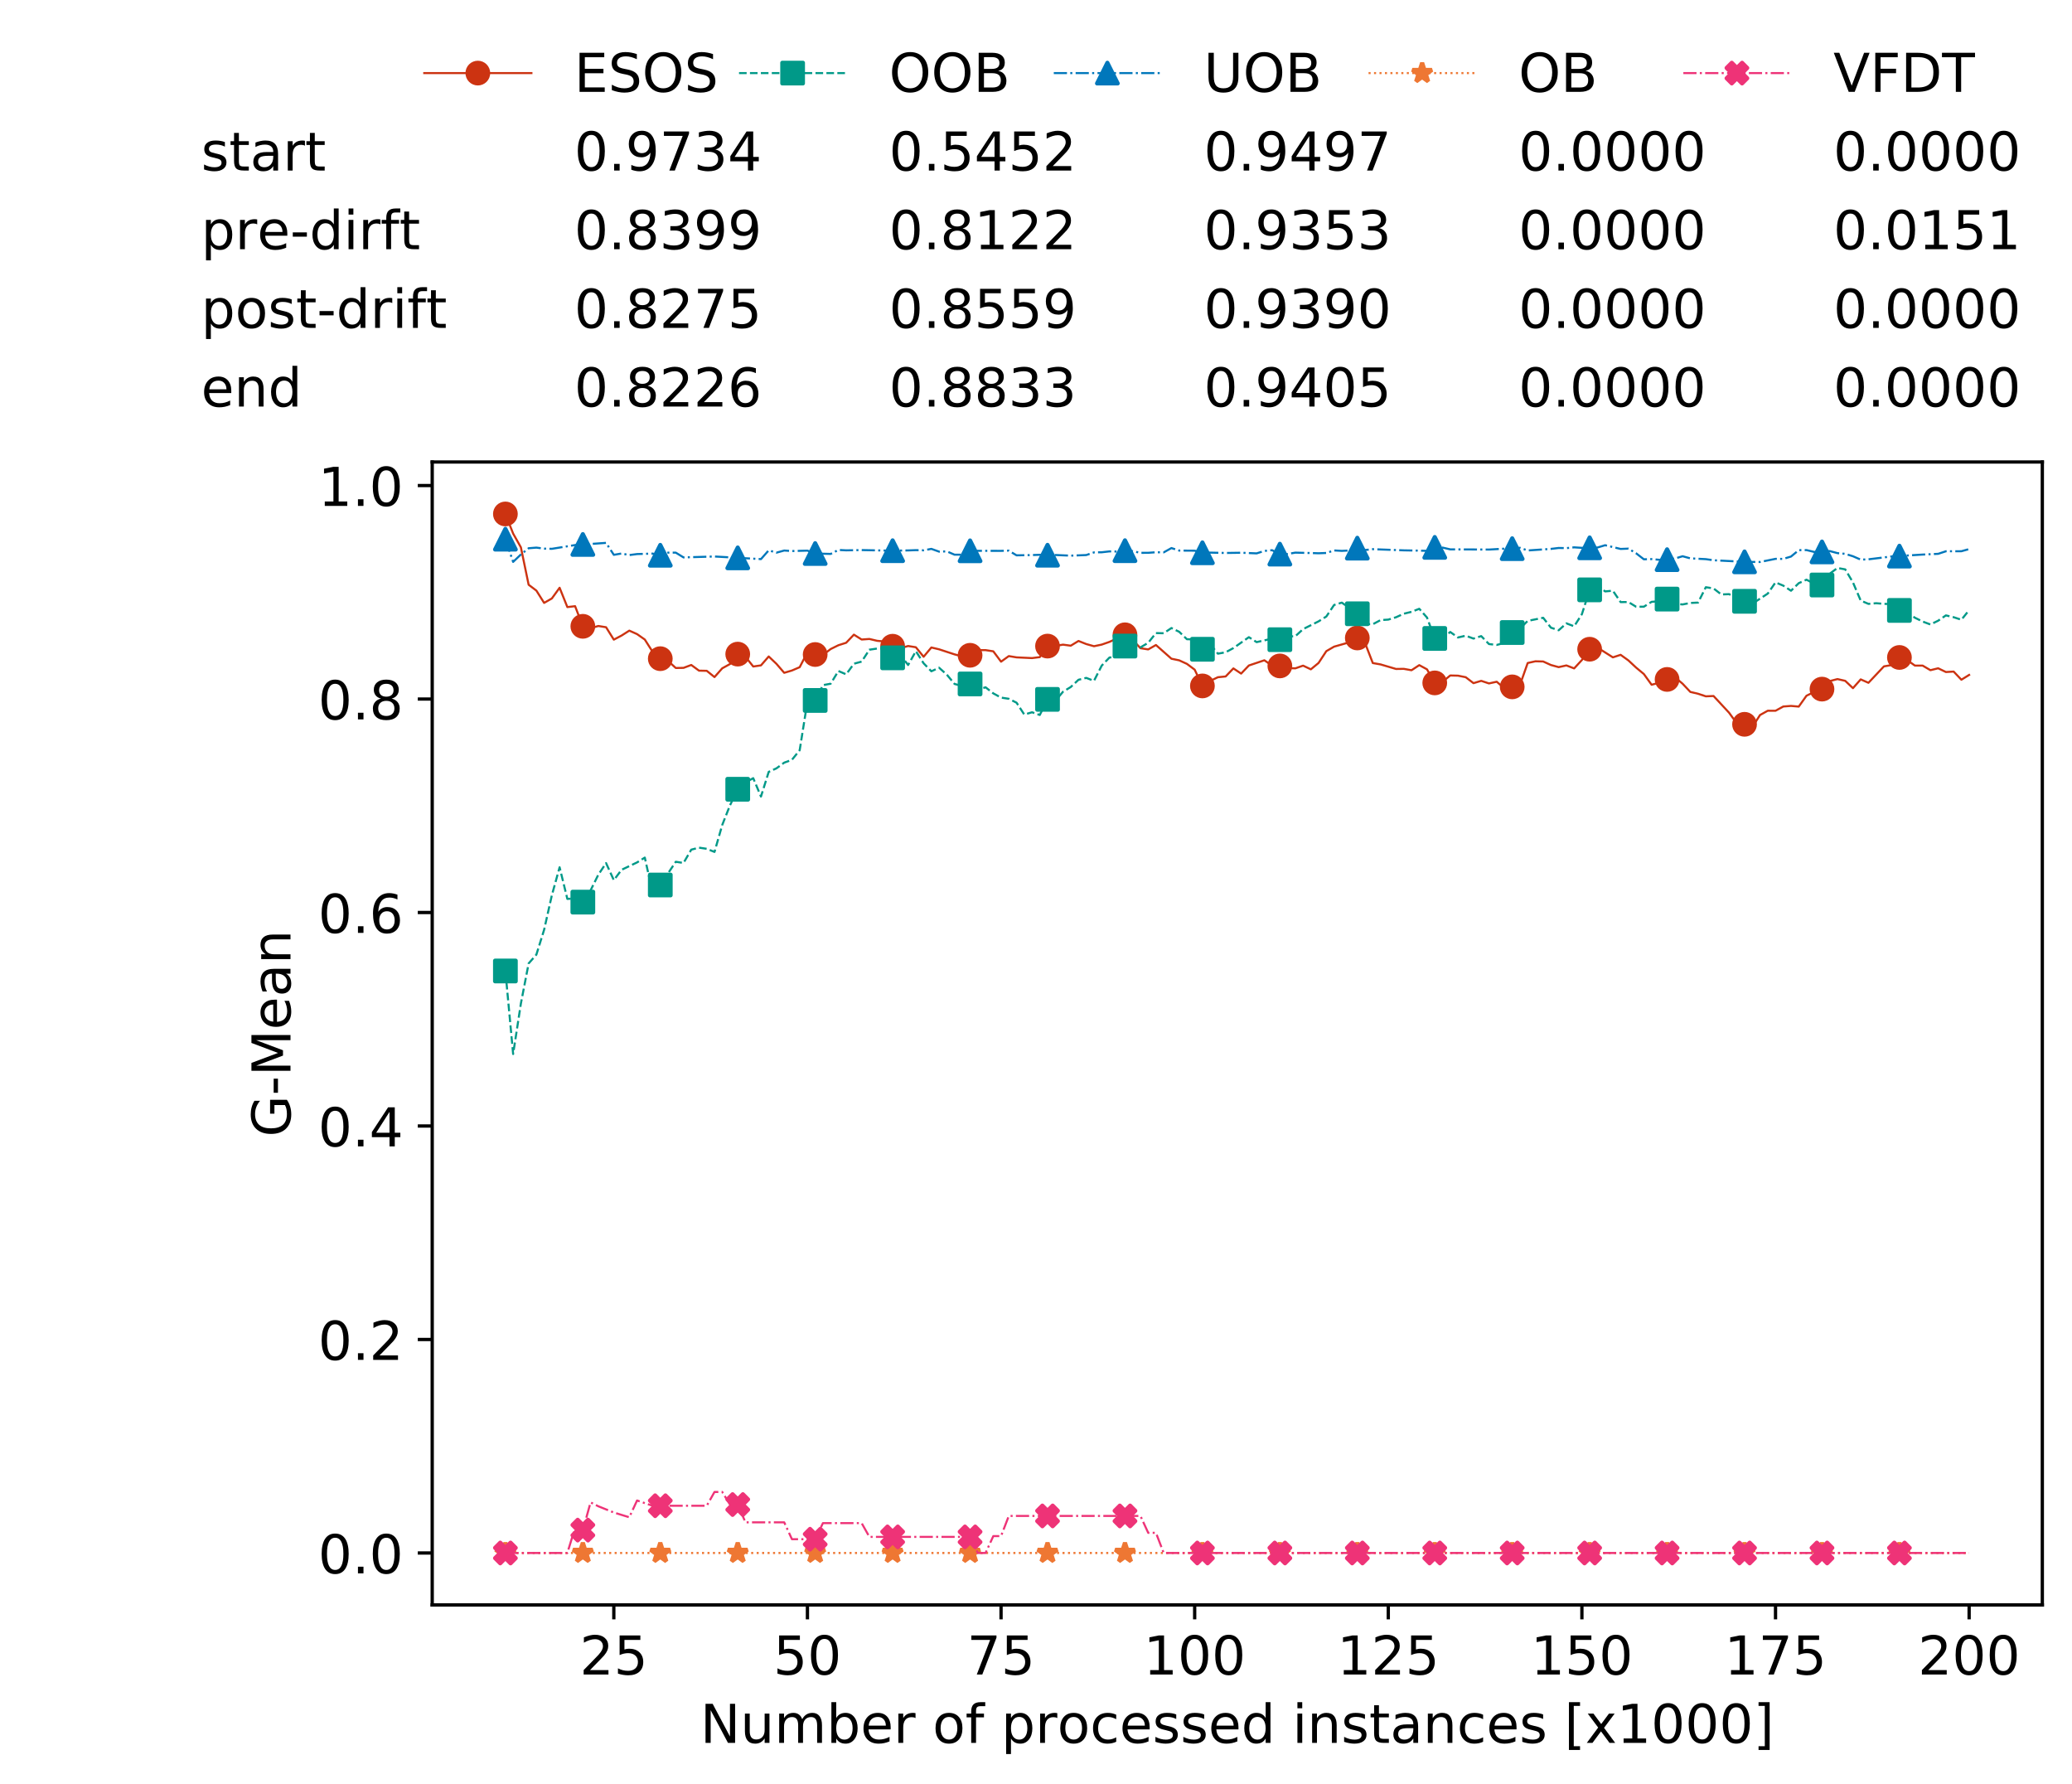 <?xml version="1.0" encoding="utf-8" standalone="no"?>
<!DOCTYPE svg PUBLIC "-//W3C//DTD SVG 1.1//EN"
  "http://www.w3.org/Graphics/SVG/1.1/DTD/svg11.dtd">
<!-- Created with matplotlib (https://matplotlib.org/) -->
<svg height="432.615pt" version="1.1" viewBox="0 0 502.65 432.615" width="502.65pt" xmlns="http://www.w3.org/2000/svg" xmlns:xlink="http://www.w3.org/1999/xlink">
 <defs>
  <style type="text/css">
*{stroke-linecap:butt;stroke-linejoin:round;white-space:pre;}
  </style>
 </defs>
 <g id="figure_1">
  <g id="patch_1">
   <path d="M 0 432.615 
L 502.65 432.615 
L 502.65 0 
L 0 0 
z
" style="fill:#ffffff;"/>
  </g>
  <g id="axes_1">
   <g id="patch_2">
    <path d="M 104.85 389.252 
L 495.45 389.252 
L 495.45 112.052 
L 104.85 112.052 
z
" style="fill:#ffffff;"/>
   </g>
   <g id="matplotlib.axis_1">
    <g id="xtick_1">
     <g id="line2d_1">
      <defs>
       <path d="M 0 0 
L 0 3.5 
" id="m8a026bc636" style="stroke:#000000;stroke-width:0.8;"/>
      </defs>
      <g>
       <use style="stroke:#000000;stroke-width:0.8;" x="148.908" xlink:href="#m8a026bc636" y="389.252"/>
      </g>
     </g>
     <g id="text_1">
      <!-- 25 -->
      <defs>
       <path d="M 19.188 8.297 
L 53.609 8.297 
L 53.609 0 
L 7.328 0 
L 7.328 8.297 
Q 12.938 14.109 22.625 23.891 
Q 32.328 33.688 34.812 36.531 
Q 39.547 41.844 41.422 45.531 
Q 43.312 49.219 43.312 52.781 
Q 43.312 58.594 39.234 62.25 
Q 35.156 65.922 28.609 65.922 
Q 23.969 65.922 18.812 64.312 
Q 13.672 62.703 7.812 59.422 
L 7.812 69.391 
Q 13.766 71.781 18.938 73 
Q 24.125 74.219 28.422 74.219 
Q 39.75 74.219 46.484 68.547 
Q 53.219 62.891 53.219 53.422 
Q 53.219 48.922 51.531 44.891 
Q 49.859 40.875 45.406 35.406 
Q 44.188 33.984 37.641 27.219 
Q 31.109 20.453 19.188 8.297 
z
" id="DejaVuSans-50"/>
       <path d="M 10.797 72.906 
L 49.516 72.906 
L 49.516 64.594 
L 19.828 64.594 
L 19.828 46.734 
Q 21.969 47.469 24.109 47.828 
Q 26.266 48.188 28.422 48.188 
Q 40.625 48.188 47.75 41.5 
Q 54.891 34.812 54.891 23.391 
Q 54.891 11.625 47.562 5.094 
Q 40.234 -1.422 26.906 -1.422 
Q 22.312 -1.422 17.547 -0.641 
Q 12.797 0.141 7.719 1.703 
L 7.719 11.625 
Q 12.109 9.234 16.797 8.062 
Q 21.484 6.891 26.703 6.891 
Q 35.156 6.891 40.078 11.328 
Q 45.016 15.766 45.016 23.391 
Q 45.016 31 40.078 35.438 
Q 35.156 39.891 26.703 39.891 
Q 22.75 39.891 18.812 39.016 
Q 14.891 38.141 10.797 36.281 
z
" id="DejaVuSans-53"/>
      </defs>
      <g transform="translate(140.636 406.13)scale(0.13 -0.13)">
       <use xlink:href="#DejaVuSans-50"/>
       <use x="63.623" xlink:href="#DejaVuSans-53"/>
      </g>
     </g>
    </g>
    <g id="xtick_2">
     <g id="line2d_2">
      <g>
       <use style="stroke:#000000;stroke-width:0.8;" x="195.877" xlink:href="#m8a026bc636" y="389.252"/>
      </g>
     </g>
     <g id="text_2">
      <!-- 50 -->
      <defs>
       <path d="M 31.781 66.406 
Q 24.172 66.406 20.328 58.906 
Q 16.5 51.422 16.5 36.375 
Q 16.5 21.391 20.328 13.891 
Q 24.172 6.391 31.781 6.391 
Q 39.453 6.391 43.281 13.891 
Q 47.125 21.391 47.125 36.375 
Q 47.125 51.422 43.281 58.906 
Q 39.453 66.406 31.781 66.406 
z
M 31.781 74.219 
Q 44.047 74.219 50.516 64.516 
Q 56.984 54.828 56.984 36.375 
Q 56.984 17.969 50.516 8.266 
Q 44.047 -1.422 31.781 -1.422 
Q 19.531 -1.422 13.062 8.266 
Q 6.594 17.969 6.594 36.375 
Q 6.594 54.828 13.062 64.516 
Q 19.531 74.219 31.781 74.219 
z
" id="DejaVuSans-48"/>
      </defs>
      <g transform="translate(187.606 406.13)scale(0.13 -0.13)">
       <use xlink:href="#DejaVuSans-53"/>
       <use x="63.623" xlink:href="#DejaVuSans-48"/>
      </g>
     </g>
    </g>
    <g id="xtick_3">
     <g id="line2d_3">
      <g>
       <use style="stroke:#000000;stroke-width:0.8;" x="242.847" xlink:href="#m8a026bc636" y="389.252"/>
      </g>
     </g>
     <g id="text_3">
      <!-- 75 -->
      <defs>
       <path d="M 8.203 72.906 
L 55.078 72.906 
L 55.078 68.703 
L 28.609 0 
L 18.312 0 
L 43.219 64.594 
L 8.203 64.594 
z
" id="DejaVuSans-55"/>
      </defs>
      <g transform="translate(234.576 406.13)scale(0.13 -0.13)">
       <use xlink:href="#DejaVuSans-55"/>
       <use x="63.623" xlink:href="#DejaVuSans-53"/>
      </g>
     </g>
    </g>
    <g id="xtick_4">
     <g id="line2d_4">
      <g>
       <use style="stroke:#000000;stroke-width:0.8;" x="289.817" xlink:href="#m8a026bc636" y="389.252"/>
      </g>
     </g>
     <g id="text_4">
      <!-- 100 -->
      <defs>
       <path d="M 12.406 8.297 
L 28.516 8.297 
L 28.516 63.922 
L 10.984 60.406 
L 10.984 69.391 
L 28.422 72.906 
L 38.281 72.906 
L 38.281 8.297 
L 54.391 8.297 
L 54.391 0 
L 12.406 0 
z
" id="DejaVuSans-49"/>
      </defs>
      <g transform="translate(277.41 406.13)scale(0.13 -0.13)">
       <use xlink:href="#DejaVuSans-49"/>
       <use x="63.623" xlink:href="#DejaVuSans-48"/>
       <use x="127.246" xlink:href="#DejaVuSans-48"/>
      </g>
     </g>
    </g>
    <g id="xtick_5">
     <g id="line2d_5">
      <g>
       <use style="stroke:#000000;stroke-width:0.8;" x="336.786" xlink:href="#m8a026bc636" y="389.252"/>
      </g>
     </g>
     <g id="text_5">
      <!-- 125 -->
      <g transform="translate(324.379 406.13)scale(0.13 -0.13)">
       <use xlink:href="#DejaVuSans-49"/>
       <use x="63.623" xlink:href="#DejaVuSans-50"/>
       <use x="127.246" xlink:href="#DejaVuSans-53"/>
      </g>
     </g>
    </g>
    <g id="xtick_6">
     <g id="line2d_6">
      <g>
       <use style="stroke:#000000;stroke-width:0.8;" x="383.756" xlink:href="#m8a026bc636" y="389.252"/>
      </g>
     </g>
     <g id="text_6">
      <!-- 150 -->
      <g transform="translate(371.349 406.13)scale(0.13 -0.13)">
       <use xlink:href="#DejaVuSans-49"/>
       <use x="63.623" xlink:href="#DejaVuSans-53"/>
       <use x="127.246" xlink:href="#DejaVuSans-48"/>
      </g>
     </g>
    </g>
    <g id="xtick_7">
     <g id="line2d_7">
      <g>
       <use style="stroke:#000000;stroke-width:0.8;" x="430.726" xlink:href="#m8a026bc636" y="389.252"/>
      </g>
     </g>
     <g id="text_7">
      <!-- 175 -->
      <g transform="translate(418.319 406.13)scale(0.13 -0.13)">
       <use xlink:href="#DejaVuSans-49"/>
       <use x="63.623" xlink:href="#DejaVuSans-55"/>
       <use x="127.246" xlink:href="#DejaVuSans-53"/>
      </g>
     </g>
    </g>
    <g id="xtick_8">
     <g id="line2d_8">
      <g>
       <use style="stroke:#000000;stroke-width:0.8;" x="477.695" xlink:href="#m8a026bc636" y="389.252"/>
      </g>
     </g>
     <g id="text_8">
      <!-- 200 -->
      <g transform="translate(465.289 406.13)scale(0.13 -0.13)">
       <use xlink:href="#DejaVuSans-50"/>
       <use x="63.623" xlink:href="#DejaVuSans-48"/>
       <use x="127.246" xlink:href="#DejaVuSans-48"/>
      </g>
     </g>
    </g>
    <g id="text_9">
     <!-- Number of processed instances [x1000] -->
     <defs>
      <path d="M 9.812 72.906 
L 23.094 72.906 
L 55.422 11.922 
L 55.422 72.906 
L 64.984 72.906 
L 64.984 0 
L 51.703 0 
L 19.391 60.984 
L 19.391 0 
L 9.812 0 
z
" id="DejaVuSans-78"/>
      <path d="M 8.5 21.578 
L 8.5 54.688 
L 17.484 54.688 
L 17.484 21.922 
Q 17.484 14.156 20.5 10.266 
Q 23.531 6.391 29.594 6.391 
Q 36.859 6.391 41.078 11.031 
Q 45.312 15.672 45.312 23.688 
L 45.312 54.688 
L 54.297 54.688 
L 54.297 0 
L 45.312 0 
L 45.312 8.406 
Q 42.047 3.422 37.719 1 
Q 33.406 -1.422 27.688 -1.422 
Q 18.266 -1.422 13.375 4.438 
Q 8.5 10.297 8.5 21.578 
z
M 31.109 56 
z
" id="DejaVuSans-117"/>
      <path d="M 52 44.188 
Q 55.375 50.25 60.062 53.125 
Q 64.75 56 71.094 56 
Q 79.641 56 84.281 50.016 
Q 88.922 44.047 88.922 33.016 
L 88.922 0 
L 79.891 0 
L 79.891 32.719 
Q 79.891 40.578 77.094 44.375 
Q 74.312 48.188 68.609 48.188 
Q 61.625 48.188 57.562 43.547 
Q 53.516 38.922 53.516 30.906 
L 53.516 0 
L 44.484 0 
L 44.484 32.719 
Q 44.484 40.625 41.703 44.406 
Q 38.922 48.188 33.109 48.188 
Q 26.219 48.188 22.156 43.531 
Q 18.109 38.875 18.109 30.906 
L 18.109 0 
L 9.078 0 
L 9.078 54.688 
L 18.109 54.688 
L 18.109 46.188 
Q 21.188 51.219 25.484 53.609 
Q 29.781 56 35.688 56 
Q 41.656 56 45.828 52.969 
Q 50 49.953 52 44.188 
z
" id="DejaVuSans-109"/>
      <path d="M 48.688 27.297 
Q 48.688 37.203 44.609 42.844 
Q 40.531 48.484 33.406 48.484 
Q 26.266 48.484 22.188 42.844 
Q 18.109 37.203 18.109 27.297 
Q 18.109 17.391 22.188 11.75 
Q 26.266 6.109 33.406 6.109 
Q 40.531 6.109 44.609 11.75 
Q 48.688 17.391 48.688 27.297 
z
M 18.109 46.391 
Q 20.953 51.266 25.266 53.625 
Q 29.594 56 35.594 56 
Q 45.562 56 51.781 48.094 
Q 58.016 40.188 58.016 27.297 
Q 58.016 14.406 51.781 6.484 
Q 45.562 -1.422 35.594 -1.422 
Q 29.594 -1.422 25.266 0.953 
Q 20.953 3.328 18.109 8.203 
L 18.109 0 
L 9.078 0 
L 9.078 75.984 
L 18.109 75.984 
z
" id="DejaVuSans-98"/>
      <path d="M 56.203 29.594 
L 56.203 25.203 
L 14.891 25.203 
Q 15.484 15.922 20.484 11.062 
Q 25.484 6.203 34.422 6.203 
Q 39.594 6.203 44.453 7.469 
Q 49.312 8.734 54.109 11.281 
L 54.109 2.781 
Q 49.266 0.734 44.188 -0.344 
Q 39.109 -1.422 33.891 -1.422 
Q 20.797 -1.422 13.156 6.188 
Q 5.516 13.812 5.516 26.812 
Q 5.516 40.234 12.766 48.109 
Q 20.016 56 32.328 56 
Q 43.359 56 49.781 48.891 
Q 56.203 41.797 56.203 29.594 
z
M 47.219 32.234 
Q 47.125 39.594 43.094 43.984 
Q 39.062 48.391 32.422 48.391 
Q 24.906 48.391 20.391 44.141 
Q 15.875 39.891 15.188 32.172 
z
" id="DejaVuSans-101"/>
      <path d="M 41.109 46.297 
Q 39.594 47.172 37.812 47.578 
Q 36.031 48 33.891 48 
Q 26.266 48 22.188 43.047 
Q 18.109 38.094 18.109 28.812 
L 18.109 0 
L 9.078 0 
L 9.078 54.688 
L 18.109 54.688 
L 18.109 46.188 
Q 20.953 51.172 25.484 53.578 
Q 30.031 56 36.531 56 
Q 37.453 56 38.578 55.875 
Q 39.703 55.766 41.062 55.516 
z
" id="DejaVuSans-114"/>
      <path id="DejaVuSans-32"/>
      <path d="M 30.609 48.391 
Q 23.391 48.391 19.188 42.75 
Q 14.984 37.109 14.984 27.297 
Q 14.984 17.484 19.156 11.844 
Q 23.344 6.203 30.609 6.203 
Q 37.797 6.203 41.984 11.859 
Q 46.188 17.531 46.188 27.297 
Q 46.188 37.016 41.984 42.703 
Q 37.797 48.391 30.609 48.391 
z
M 30.609 56 
Q 42.328 56 49.016 48.375 
Q 55.719 40.766 55.719 27.297 
Q 55.719 13.875 49.016 6.219 
Q 42.328 -1.422 30.609 -1.422 
Q 18.844 -1.422 12.172 6.219 
Q 5.516 13.875 5.516 27.297 
Q 5.516 40.766 12.172 48.375 
Q 18.844 56 30.609 56 
z
" id="DejaVuSans-111"/>
      <path d="M 37.109 75.984 
L 37.109 68.5 
L 28.516 68.5 
Q 23.688 68.5 21.797 66.547 
Q 19.922 64.594 19.922 59.516 
L 19.922 54.688 
L 34.719 54.688 
L 34.719 47.703 
L 19.922 47.703 
L 19.922 0 
L 10.891 0 
L 10.891 47.703 
L 2.297 47.703 
L 2.297 54.688 
L 10.891 54.688 
L 10.891 58.5 
Q 10.891 67.625 15.141 71.797 
Q 19.391 75.984 28.609 75.984 
z
" id="DejaVuSans-102"/>
      <path d="M 18.109 8.203 
L 18.109 -20.797 
L 9.078 -20.797 
L 9.078 54.688 
L 18.109 54.688 
L 18.109 46.391 
Q 20.953 51.266 25.266 53.625 
Q 29.594 56 35.594 56 
Q 45.562 56 51.781 48.094 
Q 58.016 40.188 58.016 27.297 
Q 58.016 14.406 51.781 6.484 
Q 45.562 -1.422 35.594 -1.422 
Q 29.594 -1.422 25.266 0.953 
Q 20.953 3.328 18.109 8.203 
z
M 48.688 27.297 
Q 48.688 37.203 44.609 42.844 
Q 40.531 48.484 33.406 48.484 
Q 26.266 48.484 22.188 42.844 
Q 18.109 37.203 18.109 27.297 
Q 18.109 17.391 22.188 11.75 
Q 26.266 6.109 33.406 6.109 
Q 40.531 6.109 44.609 11.75 
Q 48.688 17.391 48.688 27.297 
z
" id="DejaVuSans-112"/>
      <path d="M 48.781 52.594 
L 48.781 44.188 
Q 44.969 46.297 41.141 47.344 
Q 37.312 48.391 33.406 48.391 
Q 24.656 48.391 19.812 42.844 
Q 14.984 37.312 14.984 27.297 
Q 14.984 17.281 19.812 11.734 
Q 24.656 6.203 33.406 6.203 
Q 37.312 6.203 41.141 7.25 
Q 44.969 8.297 48.781 10.406 
L 48.781 2.094 
Q 45.016 0.344 40.984 -0.531 
Q 36.969 -1.422 32.422 -1.422 
Q 20.062 -1.422 12.781 6.344 
Q 5.516 14.109 5.516 27.297 
Q 5.516 40.672 12.859 48.328 
Q 20.219 56 33.016 56 
Q 37.156 56 41.109 55.141 
Q 45.062 54.297 48.781 52.594 
z
" id="DejaVuSans-99"/>
      <path d="M 44.281 53.078 
L 44.281 44.578 
Q 40.484 46.531 36.375 47.5 
Q 32.281 48.484 27.875 48.484 
Q 21.188 48.484 17.844 46.438 
Q 14.5 44.391 14.5 40.281 
Q 14.5 37.156 16.891 35.375 
Q 19.281 33.594 26.516 31.984 
L 29.594 31.297 
Q 39.156 29.25 43.188 25.516 
Q 47.219 21.781 47.219 15.094 
Q 47.219 7.469 41.188 3.016 
Q 35.156 -1.422 24.609 -1.422 
Q 20.219 -1.422 15.453 -0.562 
Q 10.688 0.297 5.422 2 
L 5.422 11.281 
Q 10.406 8.688 15.234 7.391 
Q 20.062 6.109 24.812 6.109 
Q 31.156 6.109 34.562 8.281 
Q 37.984 10.453 37.984 14.406 
Q 37.984 18.062 35.516 20.016 
Q 33.062 21.969 24.703 23.781 
L 21.578 24.516 
Q 13.234 26.266 9.516 29.906 
Q 5.812 33.547 5.812 39.891 
Q 5.812 47.609 11.281 51.797 
Q 16.75 56 26.812 56 
Q 31.781 56 36.172 55.266 
Q 40.578 54.547 44.281 53.078 
z
" id="DejaVuSans-115"/>
      <path d="M 45.406 46.391 
L 45.406 75.984 
L 54.391 75.984 
L 54.391 0 
L 45.406 0 
L 45.406 8.203 
Q 42.578 3.328 38.25 0.953 
Q 33.938 -1.422 27.875 -1.422 
Q 17.969 -1.422 11.734 6.484 
Q 5.516 14.406 5.516 27.297 
Q 5.516 40.188 11.734 48.094 
Q 17.969 56 27.875 56 
Q 33.938 56 38.25 53.625 
Q 42.578 51.266 45.406 46.391 
z
M 14.797 27.297 
Q 14.797 17.391 18.875 11.75 
Q 22.953 6.109 30.078 6.109 
Q 37.203 6.109 41.297 11.75 
Q 45.406 17.391 45.406 27.297 
Q 45.406 37.203 41.297 42.844 
Q 37.203 48.484 30.078 48.484 
Q 22.953 48.484 18.875 42.844 
Q 14.797 37.203 14.797 27.297 
z
" id="DejaVuSans-100"/>
      <path d="M 9.422 54.688 
L 18.406 54.688 
L 18.406 0 
L 9.422 0 
z
M 9.422 75.984 
L 18.406 75.984 
L 18.406 64.594 
L 9.422 64.594 
z
" id="DejaVuSans-105"/>
      <path d="M 54.891 33.016 
L 54.891 0 
L 45.906 0 
L 45.906 32.719 
Q 45.906 40.484 42.875 44.328 
Q 39.844 48.188 33.797 48.188 
Q 26.516 48.188 22.312 43.547 
Q 18.109 38.922 18.109 30.906 
L 18.109 0 
L 9.078 0 
L 9.078 54.688 
L 18.109 54.688 
L 18.109 46.188 
Q 21.344 51.125 25.703 53.562 
Q 30.078 56 35.797 56 
Q 45.219 56 50.047 50.172 
Q 54.891 44.344 54.891 33.016 
z
" id="DejaVuSans-110"/>
      <path d="M 18.312 70.219 
L 18.312 54.688 
L 36.812 54.688 
L 36.812 47.703 
L 18.312 47.703 
L 18.312 18.016 
Q 18.312 11.328 20.141 9.422 
Q 21.969 7.516 27.594 7.516 
L 36.812 7.516 
L 36.812 0 
L 27.594 0 
Q 17.188 0 13.234 3.875 
Q 9.281 7.766 9.281 18.016 
L 9.281 47.703 
L 2.688 47.703 
L 2.688 54.688 
L 9.281 54.688 
L 9.281 70.219 
z
" id="DejaVuSans-116"/>
      <path d="M 34.281 27.484 
Q 23.391 27.484 19.188 25 
Q 14.984 22.516 14.984 16.5 
Q 14.984 11.719 18.141 8.906 
Q 21.297 6.109 26.703 6.109 
Q 34.188 6.109 38.703 11.406 
Q 43.219 16.703 43.219 25.484 
L 43.219 27.484 
z
M 52.203 31.203 
L 52.203 0 
L 43.219 0 
L 43.219 8.297 
Q 40.141 3.328 35.547 0.953 
Q 30.953 -1.422 24.312 -1.422 
Q 15.922 -1.422 10.953 3.297 
Q 6 8.016 6 15.922 
Q 6 25.141 12.172 29.828 
Q 18.359 34.516 30.609 34.516 
L 43.219 34.516 
L 43.219 35.406 
Q 43.219 41.609 39.141 45 
Q 35.062 48.391 27.688 48.391 
Q 23 48.391 18.547 47.266 
Q 14.109 46.141 10.016 43.891 
L 10.016 52.203 
Q 14.938 54.109 19.578 55.047 
Q 24.219 56 28.609 56 
Q 40.484 56 46.344 49.844 
Q 52.203 43.703 52.203 31.203 
z
" id="DejaVuSans-97"/>
      <path d="M 8.594 75.984 
L 29.297 75.984 
L 29.297 69 
L 17.578 69 
L 17.578 -6.203 
L 29.297 -6.203 
L 29.297 -13.188 
L 8.594 -13.188 
z
" id="DejaVuSans-91"/>
      <path d="M 54.891 54.688 
L 35.109 28.078 
L 55.906 0 
L 45.312 0 
L 29.391 21.484 
L 13.484 0 
L 2.875 0 
L 24.125 28.609 
L 4.688 54.688 
L 15.281 54.688 
L 29.781 35.203 
L 44.281 54.688 
z
" id="DejaVuSans-120"/>
      <path d="M 30.422 75.984 
L 30.422 -13.188 
L 9.719 -13.188 
L 9.719 -6.203 
L 21.391 -6.203 
L 21.391 69 
L 9.719 69 
L 9.719 75.984 
z
" id="DejaVuSans-93"/>
     </defs>
     <g transform="translate(169.881 422.711)scale(0.13 -0.13)">
      <use xlink:href="#DejaVuSans-78"/>
      <use x="74.805" xlink:href="#DejaVuSans-117"/>
      <use x="138.184" xlink:href="#DejaVuSans-109"/>
      <use x="235.596" xlink:href="#DejaVuSans-98"/>
      <use x="299.072" xlink:href="#DejaVuSans-101"/>
      <use x="360.596" xlink:href="#DejaVuSans-114"/>
      <use x="401.709" xlink:href="#DejaVuSans-32"/>
      <use x="433.496" xlink:href="#DejaVuSans-111"/>
      <use x="494.678" xlink:href="#DejaVuSans-102"/>
      <use x="529.883" xlink:href="#DejaVuSans-32"/>
      <use x="561.67" xlink:href="#DejaVuSans-112"/>
      <use x="625.146" xlink:href="#DejaVuSans-114"/>
      <use x="666.229" xlink:href="#DejaVuSans-111"/>
      <use x="727.41" xlink:href="#DejaVuSans-99"/>
      <use x="782.391" xlink:href="#DejaVuSans-101"/>
      <use x="843.914" xlink:href="#DejaVuSans-115"/>
      <use x="896.014" xlink:href="#DejaVuSans-115"/>
      <use x="948.113" xlink:href="#DejaVuSans-101"/>
      <use x="1009.637" xlink:href="#DejaVuSans-100"/>
      <use x="1073.113" xlink:href="#DejaVuSans-32"/>
      <use x="1104.9" xlink:href="#DejaVuSans-105"/>
      <use x="1132.684" xlink:href="#DejaVuSans-110"/>
      <use x="1196.062" xlink:href="#DejaVuSans-115"/>
      <use x="1248.162" xlink:href="#DejaVuSans-116"/>
      <use x="1287.371" xlink:href="#DejaVuSans-97"/>
      <use x="1348.65" xlink:href="#DejaVuSans-110"/>
      <use x="1412.029" xlink:href="#DejaVuSans-99"/>
      <use x="1467.01" xlink:href="#DejaVuSans-101"/>
      <use x="1528.533" xlink:href="#DejaVuSans-115"/>
      <use x="1580.633" xlink:href="#DejaVuSans-32"/>
      <use x="1612.42" xlink:href="#DejaVuSans-91"/>
      <use x="1651.434" xlink:href="#DejaVuSans-120"/>
      <use x="1710.613" xlink:href="#DejaVuSans-49"/>
      <use x="1774.236" xlink:href="#DejaVuSans-48"/>
      <use x="1837.859" xlink:href="#DejaVuSans-48"/>
      <use x="1901.482" xlink:href="#DejaVuSans-48"/>
      <use x="1965.105" xlink:href="#DejaVuSans-93"/>
     </g>
    </g>
   </g>
   <g id="matplotlib.axis_2">
    <g id="ytick_1">
     <g id="line2d_9">
      <defs>
       <path d="M 0 0 
L -3.5 0 
" id="mca86830b35" style="stroke:#000000;stroke-width:0.8;"/>
      </defs>
      <g>
       <use style="stroke:#000000;stroke-width:0.8;" x="104.85" xlink:href="#mca86830b35" y="376.652"/>
      </g>
     </g>
     <g id="text_10">
      <!-- 0.0 -->
      <defs>
       <path d="M 10.688 12.406 
L 21 12.406 
L 21 0 
L 10.688 0 
z
" id="DejaVuSans-46"/>
      </defs>
      <g transform="translate(77.176 381.591)scale(0.13 -0.13)">
       <use xlink:href="#DejaVuSans-48"/>
       <use x="63.623" xlink:href="#DejaVuSans-46"/>
       <use x="95.41" xlink:href="#DejaVuSans-48"/>
      </g>
     </g>
    </g>
    <g id="ytick_2">
     <g id="line2d_10">
      <g>
       <use style="stroke:#000000;stroke-width:0.8;" x="104.85" xlink:href="#mca86830b35" y="324.874"/>
      </g>
     </g>
     <g id="text_11">
      <!-- 0.2 -->
      <g transform="translate(77.176 329.813)scale(0.13 -0.13)">
       <use xlink:href="#DejaVuSans-48"/>
       <use x="63.623" xlink:href="#DejaVuSans-46"/>
       <use x="95.41" xlink:href="#DejaVuSans-50"/>
      </g>
     </g>
    </g>
    <g id="ytick_3">
     <g id="line2d_11">
      <g>
       <use style="stroke:#000000;stroke-width:0.8;" x="104.85" xlink:href="#mca86830b35" y="273.095"/>
      </g>
     </g>
     <g id="text_12">
      <!-- 0.4 -->
      <defs>
       <path d="M 37.797 64.312 
L 12.891 25.391 
L 37.797 25.391 
z
M 35.203 72.906 
L 47.609 72.906 
L 47.609 25.391 
L 58.016 25.391 
L 58.016 17.188 
L 47.609 17.188 
L 47.609 0 
L 37.797 0 
L 37.797 17.188 
L 4.891 17.188 
L 4.891 26.703 
z
" id="DejaVuSans-52"/>
      </defs>
      <g transform="translate(77.176 278.034)scale(0.13 -0.13)">
       <use xlink:href="#DejaVuSans-48"/>
       <use x="63.623" xlink:href="#DejaVuSans-46"/>
       <use x="95.41" xlink:href="#DejaVuSans-52"/>
      </g>
     </g>
    </g>
    <g id="ytick_4">
     <g id="line2d_12">
      <g>
       <use style="stroke:#000000;stroke-width:0.8;" x="104.85" xlink:href="#mca86830b35" y="221.317"/>
      </g>
     </g>
     <g id="text_13">
      <!-- 0.6 -->
      <defs>
       <path d="M 33.016 40.375 
Q 26.375 40.375 22.484 35.828 
Q 18.609 31.297 18.609 23.391 
Q 18.609 15.531 22.484 10.953 
Q 26.375 6.391 33.016 6.391 
Q 39.656 6.391 43.531 10.953 
Q 47.406 15.531 47.406 23.391 
Q 47.406 31.297 43.531 35.828 
Q 39.656 40.375 33.016 40.375 
z
M 52.594 71.297 
L 52.594 62.312 
Q 48.875 64.062 45.094 64.984 
Q 41.312 65.922 37.594 65.922 
Q 27.828 65.922 22.672 59.328 
Q 17.531 52.734 16.797 39.406 
Q 19.672 43.656 24.016 45.922 
Q 28.375 48.188 33.594 48.188 
Q 44.578 48.188 50.953 41.516 
Q 57.328 34.859 57.328 23.391 
Q 57.328 12.156 50.688 5.359 
Q 44.047 -1.422 33.016 -1.422 
Q 20.359 -1.422 13.672 8.266 
Q 6.984 17.969 6.984 36.375 
Q 6.984 53.656 15.188 63.938 
Q 23.391 74.219 37.203 74.219 
Q 40.922 74.219 44.703 73.484 
Q 48.484 72.75 52.594 71.297 
z
" id="DejaVuSans-54"/>
      </defs>
      <g transform="translate(77.176 226.256)scale(0.13 -0.13)">
       <use xlink:href="#DejaVuSans-48"/>
       <use x="63.623" xlink:href="#DejaVuSans-46"/>
       <use x="95.41" xlink:href="#DejaVuSans-54"/>
      </g>
     </g>
    </g>
    <g id="ytick_5">
     <g id="line2d_13">
      <g>
       <use style="stroke:#000000;stroke-width:0.8;" x="104.85" xlink:href="#mca86830b35" y="169.539"/>
      </g>
     </g>
     <g id="text_14">
      <!-- 0.8 -->
      <defs>
       <path d="M 31.781 34.625 
Q 24.75 34.625 20.719 30.859 
Q 16.703 27.094 16.703 20.516 
Q 16.703 13.922 20.719 10.156 
Q 24.75 6.391 31.781 6.391 
Q 38.812 6.391 42.859 10.172 
Q 46.922 13.969 46.922 20.516 
Q 46.922 27.094 42.891 30.859 
Q 38.875 34.625 31.781 34.625 
z
M 21.922 38.812 
Q 15.578 40.375 12.031 44.719 
Q 8.5 49.078 8.5 55.328 
Q 8.5 64.062 14.719 69.141 
Q 20.953 74.219 31.781 74.219 
Q 42.672 74.219 48.875 69.141 
Q 55.078 64.062 55.078 55.328 
Q 55.078 49.078 51.531 44.719 
Q 48 40.375 41.703 38.812 
Q 48.828 37.156 52.797 32.312 
Q 56.781 27.484 56.781 20.516 
Q 56.781 9.906 50.312 4.234 
Q 43.844 -1.422 31.781 -1.422 
Q 19.734 -1.422 13.25 4.234 
Q 6.781 9.906 6.781 20.516 
Q 6.781 27.484 10.781 32.312 
Q 14.797 37.156 21.922 38.812 
z
M 18.312 54.391 
Q 18.312 48.734 21.844 45.562 
Q 25.391 42.391 31.781 42.391 
Q 38.141 42.391 41.719 45.562 
Q 45.312 48.734 45.312 54.391 
Q 45.312 60.062 41.719 63.234 
Q 38.141 66.406 31.781 66.406 
Q 25.391 66.406 21.844 63.234 
Q 18.312 60.062 18.312 54.391 
z
" id="DejaVuSans-56"/>
      </defs>
      <g transform="translate(77.176 174.478)scale(0.13 -0.13)">
       <use xlink:href="#DejaVuSans-48"/>
       <use x="63.623" xlink:href="#DejaVuSans-46"/>
       <use x="95.41" xlink:href="#DejaVuSans-56"/>
      </g>
     </g>
    </g>
    <g id="ytick_6">
     <g id="line2d_14">
      <g>
       <use style="stroke:#000000;stroke-width:0.8;" x="104.85" xlink:href="#mca86830b35" y="117.761"/>
      </g>
     </g>
     <g id="text_15">
      <!-- 1.0 -->
      <g transform="translate(77.176 122.7)scale(0.13 -0.13)">
       <use xlink:href="#DejaVuSans-49"/>
       <use x="63.623" xlink:href="#DejaVuSans-46"/>
       <use x="95.41" xlink:href="#DejaVuSans-48"/>
      </g>
     </g>
    </g>
    <g id="text_16">
     <!-- G-Mean -->
     <defs>
      <path d="M 59.516 10.406 
L 59.516 29.984 
L 43.406 29.984 
L 43.406 38.094 
L 69.281 38.094 
L 69.281 6.781 
Q 63.578 2.734 56.688 0.656 
Q 49.812 -1.422 42 -1.422 
Q 24.906 -1.422 15.25 8.562 
Q 5.609 18.562 5.609 36.375 
Q 5.609 54.25 15.25 64.234 
Q 24.906 74.219 42 74.219 
Q 49.125 74.219 55.547 72.453 
Q 61.969 70.703 67.391 67.281 
L 67.391 56.781 
Q 61.922 61.422 55.766 63.766 
Q 49.609 66.109 42.828 66.109 
Q 29.438 66.109 22.719 58.641 
Q 16.016 51.172 16.016 36.375 
Q 16.016 21.625 22.719 14.156 
Q 29.438 6.688 42.828 6.688 
Q 48.047 6.688 52.141 7.594 
Q 56.25 8.5 59.516 10.406 
z
" id="DejaVuSans-71"/>
      <path d="M 4.891 31.391 
L 31.203 31.391 
L 31.203 23.391 
L 4.891 23.391 
z
" id="DejaVuSans-45"/>
      <path d="M 9.812 72.906 
L 24.516 72.906 
L 43.109 23.297 
L 61.812 72.906 
L 76.516 72.906 
L 76.516 0 
L 66.891 0 
L 66.891 64.016 
L 48.094 14.016 
L 38.188 14.016 
L 19.391 64.016 
L 19.391 0 
L 9.812 0 
z
" id="DejaVuSans-77"/>
     </defs>
     <g transform="translate(70.472 275.744)rotate(-90)scale(0.13 -0.13)">
      <use xlink:href="#DejaVuSans-71"/>
      <use x="77.49" xlink:href="#DejaVuSans-45"/>
      <use x="113.574" xlink:href="#DejaVuSans-77"/>
      <use x="199.854" xlink:href="#DejaVuSans-101"/>
      <use x="261.377" xlink:href="#DejaVuSans-97"/>
      <use x="322.656" xlink:href="#DejaVuSans-110"/>
     </g>
    </g>
   </g>
   <g id="line2d_15"/>
   <g id="line2d_16"/>
   <g id="line2d_17"/>
   <g id="line2d_18"/>
   <g id="line2d_19"/>
   <g id="line2d_20">
    <path clip-path="url(#pb75998c0bf)" d="M 122.605 124.652 
L 124.483 129.411 
L 126.362 132.745 
L 128.241 141.818 
L 130.12 143.241 
L 131.998 146.221 
L 133.877 145.144 
L 135.756 142.551 
L 137.635 147.238 
L 139.514 147.02 
L 141.392 151.902 
L 143.271 152.369 
L 145.15 151.823 
L 147.029 152.128 
L 148.908 155.134 
L 150.786 154.143 
L 152.665 152.95 
L 154.544 153.79 
L 156.423 155.11 
L 158.302 158.062 
L 160.18 159.752 
L 162.059 160.298 
L 163.938 162.008 
L 165.817 161.981 
L 167.695 161.277 
L 169.574 162.657 
L 171.453 162.697 
L 173.332 164.212 
L 175.211 162.086 
L 177.089 161.051 
L 178.968 158.644 
L 180.847 159.291 
L 182.726 161.65 
L 184.605 161.377 
L 186.483 159.218 
L 188.362 161.004 
L 190.241 163.179 
L 192.12 162.621 
L 193.998 161.815 
L 195.877 158.188 
L 197.756 158.743 
L 199.635 158.851 
L 201.514 157.417 
L 203.392 156.49 
L 205.271 155.892 
L 207.15 153.923 
L 209.029 155.106 
L 210.908 154.973 
L 212.786 155.417 
L 214.665 155.591 
L 216.544 156.732 
L 218.423 157.235 
L 220.302 156.677 
L 222.18 156.98 
L 224.059 159.287 
L 225.938 157.037 
L 227.817 157.481 
L 231.574 158.709 
L 233.453 159.211 
L 235.332 158.93 
L 237.211 157.673 
L 239.089 157.677 
L 240.968 157.966 
L 242.847 160.478 
L 244.726 159.123 
L 246.605 159.435 
L 250.362 159.606 
L 252.241 159.373 
L 254.12 156.7 
L 255.998 156.673 
L 257.877 156.347 
L 259.756 156.602 
L 261.635 155.457 
L 263.514 156.204 
L 265.392 156.73 
L 267.271 156.335 
L 269.15 155.678 
L 272.908 153.961 
L 274.786 155.177 
L 276.665 157.21 
L 278.544 157.507 
L 280.423 156.436 
L 284.18 159.762 
L 286.059 160.154 
L 287.938 161.013 
L 289.817 162.415 
L 291.695 166.361 
L 293.574 165.148 
L 295.453 164.249 
L 297.332 164.064 
L 299.211 162.112 
L 301.089 163.367 
L 302.968 161.402 
L 306.726 160.14 
L 308.605 161.446 
L 310.483 161.509 
L 312.362 162.028 
L 314.241 162.097 
L 316.12 161.44 
L 317.998 162.335 
L 319.877 160.785 
L 321.756 157.927 
L 323.635 156.837 
L 327.392 155.771 
L 329.271 154.728 
L 331.15 155.959 
L 333.029 160.814 
L 334.908 161.142 
L 338.665 162.246 
L 340.544 162.218 
L 342.423 162.556 
L 344.302 161.318 
L 346.18 162.337 
L 348.059 165.628 
L 349.938 165.358 
L 351.817 163.828 
L 353.695 163.873 
L 355.574 164.248 
L 357.453 165.689 
L 359.332 165.129 
L 361.211 165.755 
L 363.089 165.343 
L 364.968 166.966 
L 368.726 166.139 
L 370.605 160.802 
L 372.483 160.386 
L 374.362 160.433 
L 376.241 161.288 
L 378.12 161.802 
L 379.998 161.39 
L 381.877 162.111 
L 383.756 160.073 
L 385.635 157.458 
L 387.514 157.045 
L 391.271 159.429 
L 393.15 158.817 
L 395.029 160.167 
L 396.908 161.916 
L 398.786 163.476 
L 400.665 166.075 
L 402.544 165.579 
L 404.423 164.784 
L 406.302 164.225 
L 408.18 165.821 
L 410.059 167.813 
L 411.938 168.259 
L 413.817 168.882 
L 415.695 168.806 
L 419.453 172.851 
L 421.332 175.447 
L 423.211 175.669 
L 425.089 176.352 
L 426.968 173.417 
L 428.847 172.375 
L 430.726 172.383 
L 432.605 171.353 
L 434.483 171.211 
L 436.362 171.374 
L 438.241 168.737 
L 440.12 167.817 
L 441.998 167.135 
L 443.877 165.186 
L 445.756 164.699 
L 447.635 165.127 
L 449.514 166.902 
L 451.392 164.773 
L 453.271 165.603 
L 457.029 161.618 
L 458.908 161.299 
L 460.786 159.455 
L 462.665 160.093 
L 464.544 161.431 
L 466.423 161.434 
L 468.302 162.543 
L 470.18 162.081 
L 472.059 162.989 
L 473.938 162.881 
L 475.817 164.856 
L 477.695 163.693 
L 477.695 163.693 
" style="fill:none;stroke:#cc3311;stroke-linecap:square;stroke-width:0.5;"/>
    <defs>
     <path d="M 0 2.5 
C 0.663 2.5 1.299 2.237 1.768 1.768 
C 2.237 1.299 2.5 0.663 2.5 0 
C 2.5 -0.663 2.237 -1.299 1.768 -1.768 
C 1.299 -2.237 0.663 -2.5 0 -2.5 
C -0.663 -2.5 -1.299 -2.237 -1.768 -1.768 
C -2.237 -1.299 -2.5 -0.663 -2.5 0 
C -2.5 0.663 -2.237 1.299 -1.768 1.768 
C -1.299 2.237 -0.663 2.5 0 2.5 
z
" id="m9a739398a3" style="stroke:#cc3311;"/>
    </defs>
    <g clip-path="url(#pb75998c0bf)">
     <use style="fill:#cc3311;stroke:#cc3311;" x="122.605" xlink:href="#m9a739398a3" y="124.652"/>
     <use style="fill:#cc3311;stroke:#cc3311;" x="141.392" xlink:href="#m9a739398a3" y="151.902"/>
     <use style="fill:#cc3311;stroke:#cc3311;" x="160.18" xlink:href="#m9a739398a3" y="159.752"/>
     <use style="fill:#cc3311;stroke:#cc3311;" x="178.968" xlink:href="#m9a739398a3" y="158.644"/>
     <use style="fill:#cc3311;stroke:#cc3311;" x="197.756" xlink:href="#m9a739398a3" y="158.743"/>
     <use style="fill:#cc3311;stroke:#cc3311;" x="216.544" xlink:href="#m9a739398a3" y="156.732"/>
     <use style="fill:#cc3311;stroke:#cc3311;" x="235.332" xlink:href="#m9a739398a3" y="158.93"/>
     <use style="fill:#cc3311;stroke:#cc3311;" x="254.12" xlink:href="#m9a739398a3" y="156.7"/>
     <use style="fill:#cc3311;stroke:#cc3311;" x="272.908" xlink:href="#m9a739398a3" y="153.961"/>
     <use style="fill:#cc3311;stroke:#cc3311;" x="291.695" xlink:href="#m9a739398a3" y="166.361"/>
     <use style="fill:#cc3311;stroke:#cc3311;" x="310.483" xlink:href="#m9a739398a3" y="161.509"/>
     <use style="fill:#cc3311;stroke:#cc3311;" x="329.271" xlink:href="#m9a739398a3" y="154.728"/>
     <use style="fill:#cc3311;stroke:#cc3311;" x="348.059" xlink:href="#m9a739398a3" y="165.628"/>
     <use style="fill:#cc3311;stroke:#cc3311;" x="366.847" xlink:href="#m9a739398a3" y="166.589"/>
     <use style="fill:#cc3311;stroke:#cc3311;" x="385.635" xlink:href="#m9a739398a3" y="157.458"/>
     <use style="fill:#cc3311;stroke:#cc3311;" x="404.423" xlink:href="#m9a739398a3" y="164.784"/>
     <use style="fill:#cc3311;stroke:#cc3311;" x="423.211" xlink:href="#m9a739398a3" y="175.669"/>
     <use style="fill:#cc3311;stroke:#cc3311;" x="441.998" xlink:href="#m9a739398a3" y="167.135"/>
     <use style="fill:#cc3311;stroke:#cc3311;" x="460.786" xlink:href="#m9a739398a3" y="159.455"/>
    </g>
   </g>
   <g id="line2d_21"/>
   <g id="line2d_22"/>
   <g id="line2d_23"/>
   <g id="line2d_24"/>
   <g id="line2d_25">
    <path clip-path="url(#pb75998c0bf)" d="M 122.605 235.497 
L 124.483 255.637 
L 126.362 243.397 
L 128.241 233.671 
L 130.12 231.528 
L 131.998 225.5 
L 133.877 217.125 
L 135.756 210.345 
L 137.635 218.017 
L 139.514 217.893 
L 141.392 218.792 
L 143.271 215.94 
L 145.15 212.141 
L 147.029 209.331 
L 148.908 213.465 
L 150.786 210.956 
L 154.544 209.166 
L 156.423 207.994 
L 158.302 216.427 
L 160.18 214.645 
L 163.938 209.007 
L 165.817 209.302 
L 167.695 206.071 
L 169.574 205.585 
L 171.453 205.863 
L 173.332 206.622 
L 175.211 200.073 
L 177.089 195.319 
L 178.968 191.423 
L 180.847 189.78 
L 182.726 188.731 
L 184.605 193.192 
L 186.483 187.205 
L 188.362 186.344 
L 190.241 184.97 
L 192.12 184.272 
L 193.998 181.945 
L 195.877 170.1 
L 197.756 169.884 
L 199.635 166.169 
L 201.514 165.824 
L 203.392 162.737 
L 205.271 163.554 
L 207.15 160.974 
L 209.029 160.464 
L 210.908 157.574 
L 212.786 157.296 
L 214.665 157.255 
L 216.544 159.549 
L 218.423 158.835 
L 220.302 161.287 
L 222.18 157.929 
L 224.059 160.869 
L 225.938 162.808 
L 227.817 161.947 
L 229.695 163.63 
L 231.574 165.884 
L 233.453 166.38 
L 235.332 165.881 
L 237.211 167.341 
L 239.089 166.688 
L 240.968 168.169 
L 242.847 169.193 
L 244.726 169.479 
L 246.605 170.428 
L 248.483 173.302 
L 250.362 172.751 
L 252.241 173.408 
L 254.12 169.621 
L 255.998 170.004 
L 257.877 167.771 
L 259.756 166.624 
L 261.635 164.865 
L 263.514 164.413 
L 265.392 165.131 
L 267.271 161.432 
L 269.15 159.469 
L 271.029 159.311 
L 272.908 156.694 
L 274.786 155.931 
L 276.665 157.015 
L 278.544 155.901 
L 280.423 153.545 
L 282.302 153.583 
L 284.18 152.32 
L 286.059 153.229 
L 287.938 155.031 
L 289.817 155.075 
L 291.695 157.468 
L 293.574 156.246 
L 295.453 158.539 
L 297.332 158.199 
L 299.211 157.186 
L 302.968 154.538 
L 304.847 155.734 
L 308.605 154.89 
L 310.483 155.145 
L 312.362 154.366 
L 314.241 154.308 
L 316.12 152.582 
L 319.877 150.7 
L 321.756 149.524 
L 323.635 146.728 
L 325.514 146.158 
L 329.271 148.857 
L 331.15 151.385 
L 333.029 151.403 
L 334.908 150.394 
L 336.786 150.277 
L 338.665 149.704 
L 340.544 148.848 
L 342.423 148.391 
L 344.302 147.651 
L 346.18 149.776 
L 348.059 154.845 
L 349.938 154.811 
L 351.817 153.278 
L 353.695 154.612 
L 355.574 154.177 
L 357.453 154.875 
L 359.332 154.279 
L 361.211 156.206 
L 363.089 156.415 
L 364.968 155.933 
L 366.847 153.41 
L 368.726 152.453 
L 370.605 150.589 
L 374.362 149.832 
L 376.241 152.232 
L 378.12 152.863 
L 379.998 151.183 
L 381.877 151.905 
L 383.756 148.957 
L 385.635 143.059 
L 387.514 141.965 
L 389.392 143.437 
L 391.271 143.267 
L 393.15 146.031 
L 395.029 146.007 
L 396.908 147.158 
L 398.786 147.143 
L 400.665 145.965 
L 402.544 145.812 
L 404.423 145.304 
L 406.302 146.42 
L 408.18 146.598 
L 410.059 146.237 
L 411.938 146.151 
L 413.817 142.419 
L 415.695 142.712 
L 417.574 144.177 
L 419.453 144.101 
L 421.332 145.071 
L 423.211 145.832 
L 425.089 146.435 
L 428.847 143.964 
L 430.726 141.246 
L 432.605 142.038 
L 434.483 143.274 
L 436.362 141.438 
L 438.241 140.597 
L 440.12 141.566 
L 441.998 141.879 
L 443.877 139.14 
L 445.756 137.75 
L 447.635 138.092 
L 449.514 141.262 
L 451.392 145.661 
L 453.271 146.461 
L 455.15 146.3 
L 457.029 146.456 
L 458.908 146.5 
L 460.786 148.046 
L 462.665 148.564 
L 464.544 149.823 
L 466.423 150.747 
L 468.302 151.457 
L 470.18 150.542 
L 472.059 149.254 
L 473.938 149.695 
L 475.817 150.311 
L 477.695 147.98 
L 477.695 147.98 
" style="fill:none;stroke:#009988;stroke-dasharray:1.85,0.8;stroke-dashoffset:0;stroke-width:0.5;"/>
    <defs>
     <path d="M -2.5 2.5 
L 2.5 2.5 
L 2.5 -2.5 
L -2.5 -2.5 
z
" id="m178d07a585" style="stroke:#009988;stroke-linejoin:miter;"/>
    </defs>
    <g clip-path="url(#pb75998c0bf)">
     <use style="fill:#009988;stroke:#009988;stroke-linejoin:miter;" x="122.605" xlink:href="#m178d07a585" y="235.497"/>
     <use style="fill:#009988;stroke:#009988;stroke-linejoin:miter;" x="141.392" xlink:href="#m178d07a585" y="218.792"/>
     <use style="fill:#009988;stroke:#009988;stroke-linejoin:miter;" x="160.18" xlink:href="#m178d07a585" y="214.645"/>
     <use style="fill:#009988;stroke:#009988;stroke-linejoin:miter;" x="178.968" xlink:href="#m178d07a585" y="191.423"/>
     <use style="fill:#009988;stroke:#009988;stroke-linejoin:miter;" x="197.756" xlink:href="#m178d07a585" y="169.884"/>
     <use style="fill:#009988;stroke:#009988;stroke-linejoin:miter;" x="216.544" xlink:href="#m178d07a585" y="159.549"/>
     <use style="fill:#009988;stroke:#009988;stroke-linejoin:miter;" x="235.332" xlink:href="#m178d07a585" y="165.881"/>
     <use style="fill:#009988;stroke:#009988;stroke-linejoin:miter;" x="254.12" xlink:href="#m178d07a585" y="169.621"/>
     <use style="fill:#009988;stroke:#009988;stroke-linejoin:miter;" x="272.908" xlink:href="#m178d07a585" y="156.694"/>
     <use style="fill:#009988;stroke:#009988;stroke-linejoin:miter;" x="291.695" xlink:href="#m178d07a585" y="157.468"/>
     <use style="fill:#009988;stroke:#009988;stroke-linejoin:miter;" x="310.483" xlink:href="#m178d07a585" y="155.145"/>
     <use style="fill:#009988;stroke:#009988;stroke-linejoin:miter;" x="329.271" xlink:href="#m178d07a585" y="148.857"/>
     <use style="fill:#009988;stroke:#009988;stroke-linejoin:miter;" x="348.059" xlink:href="#m178d07a585" y="154.845"/>
     <use style="fill:#009988;stroke:#009988;stroke-linejoin:miter;" x="366.847" xlink:href="#m178d07a585" y="153.41"/>
     <use style="fill:#009988;stroke:#009988;stroke-linejoin:miter;" x="385.635" xlink:href="#m178d07a585" y="143.059"/>
     <use style="fill:#009988;stroke:#009988;stroke-linejoin:miter;" x="404.423" xlink:href="#m178d07a585" y="145.304"/>
     <use style="fill:#009988;stroke:#009988;stroke-linejoin:miter;" x="423.211" xlink:href="#m178d07a585" y="145.832"/>
     <use style="fill:#009988;stroke:#009988;stroke-linejoin:miter;" x="441.998" xlink:href="#m178d07a585" y="141.879"/>
     <use style="fill:#009988;stroke:#009988;stroke-linejoin:miter;" x="460.786" xlink:href="#m178d07a585" y="148.046"/>
    </g>
   </g>
   <g id="line2d_26"/>
   <g id="line2d_27"/>
   <g id="line2d_28"/>
   <g id="line2d_29"/>
   <g id="line2d_30">
    <path clip-path="url(#pb75998c0bf)" d="M 122.605 130.771 
L 124.483 136.279 
L 126.362 134.48 
L 128.241 132.967 
L 130.12 132.816 
L 131.998 133.059 
L 133.877 133.105 
L 139.514 132.195 
L 147.029 131.666 
L 148.908 134.566 
L 150.786 134.242 
L 152.665 134.624 
L 154.544 134.379 
L 158.302 134.266 
L 160.18 134.671 
L 162.059 134.037 
L 163.938 134.033 
L 165.817 135.191 
L 173.332 134.968 
L 184.605 135.603 
L 186.483 133.472 
L 188.362 134.04 
L 190.241 133.521 
L 192.12 133.646 
L 195.877 133.546 
L 197.756 134.247 
L 201.514 134.345 
L 203.392 133.377 
L 205.271 133.478 
L 209.029 133.409 
L 216.544 133.562 
L 220.302 133.497 
L 222.18 133.426 
L 224.059 133.471 
L 225.938 133.12 
L 227.817 133.792 
L 229.695 133.728 
L 231.574 134.534 
L 233.453 134.522 
L 235.332 133.588 
L 242.847 133.601 
L 244.726 133.55 
L 246.605 134.687 
L 250.362 134.621 
L 252.241 134.557 
L 254.12 134.658 
L 255.998 134.605 
L 259.756 134.766 
L 263.514 134.618 
L 265.392 133.976 
L 267.271 133.945 
L 269.15 133.731 
L 271.029 133.766 
L 272.908 133.553 
L 274.786 133.679 
L 276.665 134.082 
L 278.544 134.074 
L 280.423 133.939 
L 282.302 133.971 
L 284.18 132.923 
L 286.059 133.531 
L 289.817 133.56 
L 291.695 134.064 
L 293.574 134.028 
L 297.332 134.114 
L 301.089 134.059 
L 304.847 134.214 
L 306.726 133.616 
L 308.605 133.441 
L 310.483 134.397 
L 312.362 134.356 
L 314.241 134.033 
L 317.998 134.128 
L 319.877 134.186 
L 321.756 134.113 
L 323.635 133.5 
L 325.514 133.606 
L 327.392 133.507 
L 329.271 132.939 
L 331.15 133.402 
L 333.029 133.192 
L 340.544 133.478 
L 344.302 133.548 
L 346.18 133.599 
L 348.059 132.757 
L 349.938 132.806 
L 351.817 133.239 
L 357.453 133.263 
L 361.211 133.288 
L 364.968 133.07 
L 366.847 133.064 
L 368.726 132.858 
L 370.605 133.508 
L 376.241 133.126 
L 378.12 132.901 
L 379.998 132.941 
L 381.877 132.751 
L 383.756 132.871 
L 387.514 132.799 
L 389.392 132.235 
L 393.15 133.137 
L 395.029 133.061 
L 396.908 134.19 
L 398.786 135.648 
L 400.665 135.6 
L 402.544 135.771 
L 404.423 135.735 
L 406.302 135.47 
L 408.18 134.907 
L 410.059 135.418 
L 413.817 135.614 
L 415.695 135.878 
L 423.211 136.263 
L 426.968 136.299 
L 430.726 135.539 
L 432.605 135.545 
L 434.483 134.983 
L 436.362 133.427 
L 438.241 133.412 
L 440.12 133.866 
L 441.998 133.855 
L 443.877 133.65 
L 445.756 134.154 
L 447.635 134.325 
L 449.514 134.913 
L 451.392 135.73 
L 453.271 135.652 
L 458.908 134.962 
L 466.423 134.501 
L 470.18 134.322 
L 472.059 133.702 
L 475.817 133.692 
L 477.695 133.168 
L 477.695 133.168 
" style="fill:none;stroke:#0077bb;stroke-dasharray:3.2,0.8,0.5,0.8;stroke-dashoffset:0;stroke-width:0.5;"/>
    <defs>
     <path d="M 0 -2.5 
L -2.5 2.5 
L 2.5 2.5 
z
" id="ma83875cd9e" style="stroke:#0077bb;stroke-linejoin:miter;"/>
    </defs>
    <g clip-path="url(#pb75998c0bf)">
     <use style="fill:#0077bb;stroke:#0077bb;stroke-linejoin:miter;" x="122.605" xlink:href="#ma83875cd9e" y="130.771"/>
     <use style="fill:#0077bb;stroke:#0077bb;stroke-linejoin:miter;" x="141.392" xlink:href="#ma83875cd9e" y="132.048"/>
     <use style="fill:#0077bb;stroke:#0077bb;stroke-linejoin:miter;" x="160.18" xlink:href="#ma83875cd9e" y="134.671"/>
     <use style="fill:#0077bb;stroke:#0077bb;stroke-linejoin:miter;" x="178.968" xlink:href="#ma83875cd9e" y="135.296"/>
     <use style="fill:#0077bb;stroke:#0077bb;stroke-linejoin:miter;" x="197.756" xlink:href="#ma83875cd9e" y="134.247"/>
     <use style="fill:#0077bb;stroke:#0077bb;stroke-linejoin:miter;" x="216.544" xlink:href="#ma83875cd9e" y="133.562"/>
     <use style="fill:#0077bb;stroke:#0077bb;stroke-linejoin:miter;" x="235.332" xlink:href="#ma83875cd9e" y="133.588"/>
     <use style="fill:#0077bb;stroke:#0077bb;stroke-linejoin:miter;" x="254.12" xlink:href="#ma83875cd9e" y="134.658"/>
     <use style="fill:#0077bb;stroke:#0077bb;stroke-linejoin:miter;" x="272.908" xlink:href="#ma83875cd9e" y="133.553"/>
     <use style="fill:#0077bb;stroke:#0077bb;stroke-linejoin:miter;" x="291.695" xlink:href="#ma83875cd9e" y="134.064"/>
     <use style="fill:#0077bb;stroke:#0077bb;stroke-linejoin:miter;" x="310.483" xlink:href="#ma83875cd9e" y="134.397"/>
     <use style="fill:#0077bb;stroke:#0077bb;stroke-linejoin:miter;" x="329.271" xlink:href="#ma83875cd9e" y="132.939"/>
     <use style="fill:#0077bb;stroke:#0077bb;stroke-linejoin:miter;" x="348.059" xlink:href="#ma83875cd9e" y="132.757"/>
     <use style="fill:#0077bb;stroke:#0077bb;stroke-linejoin:miter;" x="366.847" xlink:href="#ma83875cd9e" y="133.064"/>
     <use style="fill:#0077bb;stroke:#0077bb;stroke-linejoin:miter;" x="385.635" xlink:href="#ma83875cd9e" y="132.858"/>
     <use style="fill:#0077bb;stroke:#0077bb;stroke-linejoin:miter;" x="404.423" xlink:href="#ma83875cd9e" y="135.735"/>
     <use style="fill:#0077bb;stroke:#0077bb;stroke-linejoin:miter;" x="423.211" xlink:href="#ma83875cd9e" y="136.263"/>
     <use style="fill:#0077bb;stroke:#0077bb;stroke-linejoin:miter;" x="441.998" xlink:href="#ma83875cd9e" y="133.855"/>
     <use style="fill:#0077bb;stroke:#0077bb;stroke-linejoin:miter;" x="460.786" xlink:href="#ma83875cd9e" y="134.873"/>
    </g>
   </g>
   <g id="line2d_31"/>
   <g id="line2d_32"/>
   <g id="line2d_33"/>
   <g id="line2d_34"/>
   <g id="line2d_35">
    <path clip-path="url(#pb75998c0bf)" d="M 122.605 376.652 
L 477.695 376.652 
L 477.695 376.652 
" style="fill:none;stroke:#ee7733;stroke-dasharray:0.5,0.825;stroke-dashoffset:0;stroke-width:0.5;"/>
    <defs>
     <path d="M 0 -2.5 
L -0.561 -0.773 
L -2.378 -0.773 
L -0.908 0.295 
L -1.469 2.023 
L -0 0.955 
L 1.469 2.023 
L 0.908 0.295 
L 2.378 -0.773 
L 0.561 -0.773 
z
" id="m7d162c8473" style="stroke:#ee7733;stroke-linejoin:bevel;"/>
    </defs>
    <g clip-path="url(#pb75998c0bf)">
     <use style="fill:#ee7733;stroke:#ee7733;stroke-linejoin:bevel;" x="122.605" xlink:href="#m7d162c8473" y="376.652"/>
     <use style="fill:#ee7733;stroke:#ee7733;stroke-linejoin:bevel;" x="141.392" xlink:href="#m7d162c8473" y="376.652"/>
     <use style="fill:#ee7733;stroke:#ee7733;stroke-linejoin:bevel;" x="160.18" xlink:href="#m7d162c8473" y="376.652"/>
     <use style="fill:#ee7733;stroke:#ee7733;stroke-linejoin:bevel;" x="178.968" xlink:href="#m7d162c8473" y="376.652"/>
     <use style="fill:#ee7733;stroke:#ee7733;stroke-linejoin:bevel;" x="197.756" xlink:href="#m7d162c8473" y="376.652"/>
     <use style="fill:#ee7733;stroke:#ee7733;stroke-linejoin:bevel;" x="216.544" xlink:href="#m7d162c8473" y="376.652"/>
     <use style="fill:#ee7733;stroke:#ee7733;stroke-linejoin:bevel;" x="235.332" xlink:href="#m7d162c8473" y="376.652"/>
     <use style="fill:#ee7733;stroke:#ee7733;stroke-linejoin:bevel;" x="254.12" xlink:href="#m7d162c8473" y="376.652"/>
     <use style="fill:#ee7733;stroke:#ee7733;stroke-linejoin:bevel;" x="272.908" xlink:href="#m7d162c8473" y="376.652"/>
     <use style="fill:#ee7733;stroke:#ee7733;stroke-linejoin:bevel;" x="291.695" xlink:href="#m7d162c8473" y="376.652"/>
     <use style="fill:#ee7733;stroke:#ee7733;stroke-linejoin:bevel;" x="310.483" xlink:href="#m7d162c8473" y="376.652"/>
     <use style="fill:#ee7733;stroke:#ee7733;stroke-linejoin:bevel;" x="329.271" xlink:href="#m7d162c8473" y="376.652"/>
     <use style="fill:#ee7733;stroke:#ee7733;stroke-linejoin:bevel;" x="348.059" xlink:href="#m7d162c8473" y="376.652"/>
     <use style="fill:#ee7733;stroke:#ee7733;stroke-linejoin:bevel;" x="366.847" xlink:href="#m7d162c8473" y="376.652"/>
     <use style="fill:#ee7733;stroke:#ee7733;stroke-linejoin:bevel;" x="385.635" xlink:href="#m7d162c8473" y="376.652"/>
     <use style="fill:#ee7733;stroke:#ee7733;stroke-linejoin:bevel;" x="404.423" xlink:href="#m7d162c8473" y="376.652"/>
     <use style="fill:#ee7733;stroke:#ee7733;stroke-linejoin:bevel;" x="423.211" xlink:href="#m7d162c8473" y="376.652"/>
     <use style="fill:#ee7733;stroke:#ee7733;stroke-linejoin:bevel;" x="441.998" xlink:href="#m7d162c8473" y="376.652"/>
     <use style="fill:#ee7733;stroke:#ee7733;stroke-linejoin:bevel;" x="460.786" xlink:href="#m7d162c8473" y="376.652"/>
    </g>
   </g>
   <g id="line2d_36"/>
   <g id="line2d_37"/>
   <g id="line2d_38"/>
   <g id="line2d_39"/>
   <g id="line2d_40">
    <path clip-path="url(#pb75998c0bf)" d="M 122.605 376.652 
L 137.635 376.652 
L 139.514 370.55 
L 141.392 371.104 
L 143.271 364.379 
L 145.15 365.323 
L 148.908 366.834 
L 152.665 367.989 
L 154.544 363.922 
L 158.302 365.195 
L 171.453 365.195 
L 173.332 361.854 
L 175.211 361.854 
L 177.089 364.905 
L 178.968 364.905 
L 180.847 369.218 
L 190.241 369.218 
L 192.12 373.311 
L 197.756 373.311 
L 199.635 369.408 
L 209.029 369.408 
L 210.908 372.749 
L 235.332 372.749 
L 237.211 376.652 
L 239.089 376.652 
L 240.968 372.558 
L 242.847 372.558 
L 244.726 367.666 
L 276.665 367.666 
L 278.544 371.759 
L 280.423 371.759 
L 282.302 376.652 
L 477.695 376.652 
L 477.695 376.652 
" style="fill:none;stroke:#ee3377;stroke-dasharray:3.2,0.8,0.5,0.8;stroke-dashoffset:0;stroke-width:0.5;"/>
    <defs>
     <path d="M -1.25 2.5 
L 0 1.25 
L 1.25 2.5 
L 2.5 1.25 
L 1.25 0 
L 2.5 -1.25 
L 1.25 -2.5 
L 0 -1.25 
L -1.25 -2.5 
L -2.5 -1.25 
L -1.25 0 
L -2.5 1.25 
z
" id="m3d1a1fe5a7" style="stroke:#ee3377;stroke-linejoin:miter;"/>
    </defs>
    <g clip-path="url(#pb75998c0bf)">
     <use style="fill:#ee3377;stroke:#ee3377;stroke-linejoin:miter;" x="122.605" xlink:href="#m3d1a1fe5a7" y="376.652"/>
     <use style="fill:#ee3377;stroke:#ee3377;stroke-linejoin:miter;" x="141.392" xlink:href="#m3d1a1fe5a7" y="371.104"/>
     <use style="fill:#ee3377;stroke:#ee3377;stroke-linejoin:miter;" x="160.18" xlink:href="#m3d1a1fe5a7" y="365.195"/>
     <use style="fill:#ee3377;stroke:#ee3377;stroke-linejoin:miter;" x="178.968" xlink:href="#m3d1a1fe5a7" y="364.905"/>
     <use style="fill:#ee3377;stroke:#ee3377;stroke-linejoin:miter;" x="197.756" xlink:href="#m3d1a1fe5a7" y="373.311"/>
     <use style="fill:#ee3377;stroke:#ee3377;stroke-linejoin:miter;" x="216.544" xlink:href="#m3d1a1fe5a7" y="372.749"/>
     <use style="fill:#ee3377;stroke:#ee3377;stroke-linejoin:miter;" x="235.332" xlink:href="#m3d1a1fe5a7" y="372.749"/>
     <use style="fill:#ee3377;stroke:#ee3377;stroke-linejoin:miter;" x="254.12" xlink:href="#m3d1a1fe5a7" y="367.666"/>
     <use style="fill:#ee3377;stroke:#ee3377;stroke-linejoin:miter;" x="272.908" xlink:href="#m3d1a1fe5a7" y="367.666"/>
     <use style="fill:#ee3377;stroke:#ee3377;stroke-linejoin:miter;" x="291.695" xlink:href="#m3d1a1fe5a7" y="376.652"/>
     <use style="fill:#ee3377;stroke:#ee3377;stroke-linejoin:miter;" x="310.483" xlink:href="#m3d1a1fe5a7" y="376.652"/>
     <use style="fill:#ee3377;stroke:#ee3377;stroke-linejoin:miter;" x="329.271" xlink:href="#m3d1a1fe5a7" y="376.652"/>
     <use style="fill:#ee3377;stroke:#ee3377;stroke-linejoin:miter;" x="348.059" xlink:href="#m3d1a1fe5a7" y="376.652"/>
     <use style="fill:#ee3377;stroke:#ee3377;stroke-linejoin:miter;" x="366.847" xlink:href="#m3d1a1fe5a7" y="376.652"/>
     <use style="fill:#ee3377;stroke:#ee3377;stroke-linejoin:miter;" x="385.635" xlink:href="#m3d1a1fe5a7" y="376.652"/>
     <use style="fill:#ee3377;stroke:#ee3377;stroke-linejoin:miter;" x="404.423" xlink:href="#m3d1a1fe5a7" y="376.652"/>
     <use style="fill:#ee3377;stroke:#ee3377;stroke-linejoin:miter;" x="423.211" xlink:href="#m3d1a1fe5a7" y="376.652"/>
     <use style="fill:#ee3377;stroke:#ee3377;stroke-linejoin:miter;" x="441.998" xlink:href="#m3d1a1fe5a7" y="376.652"/>
     <use style="fill:#ee3377;stroke:#ee3377;stroke-linejoin:miter;" x="460.786" xlink:href="#m3d1a1fe5a7" y="376.652"/>
    </g>
   </g>
   <g id="line2d_41"/>
   <g id="line2d_42"/>
   <g id="line2d_43"/>
   <g id="line2d_44"/>
   <g id="patch_3">
    <path d="M 104.85 389.252 
L 104.85 112.052 
" style="fill:none;stroke:#000000;stroke-linecap:square;stroke-linejoin:miter;stroke-width:0.8;"/>
   </g>
   <g id="patch_4">
    <path d="M 495.45 389.252 
L 495.45 112.052 
" style="fill:none;stroke:#000000;stroke-linecap:square;stroke-linejoin:miter;stroke-width:0.8;"/>
   </g>
   <g id="patch_5">
    <path d="M 104.85 389.252 
L 495.45 389.252 
" style="fill:none;stroke:#000000;stroke-linecap:square;stroke-linejoin:miter;stroke-width:0.8;"/>
   </g>
   <g id="patch_6">
    <path d="M 104.85 112.052 
L 495.45 112.052 
" style="fill:none;stroke:#000000;stroke-linecap:square;stroke-linejoin:miter;stroke-width:0.8;"/>
   </g>
   <g id="legend_1">
    <g id="line2d_45"/>
    <g id="line2d_46"/>
    <g id="text_17">
     <!--   -->
     <g transform="translate(48.8 22.278)scale(0.13 -0.13)">
      <use xlink:href="#DejaVuSans-32"/>
     </g>
    </g>
    <g id="line2d_47"/>
    <g id="line2d_48"/>
    <g id="text_18">
     <!-- start -->
     <g transform="translate(48.8 41.36)scale(0.13 -0.13)">
      <use xlink:href="#DejaVuSans-115"/>
      <use x="52.1" xlink:href="#DejaVuSans-116"/>
      <use x="91.309" xlink:href="#DejaVuSans-97"/>
      <use x="152.588" xlink:href="#DejaVuSans-114"/>
      <use x="193.701" xlink:href="#DejaVuSans-116"/>
     </g>
    </g>
    <g id="line2d_49"/>
    <g id="line2d_50"/>
    <g id="text_19">
     <!-- pre-dirft -->
     <g transform="translate(48.8 60.441)scale(0.13 -0.13)">
      <use xlink:href="#DejaVuSans-112"/>
      <use x="63.477" xlink:href="#DejaVuSans-114"/>
      <use x="104.559" xlink:href="#DejaVuSans-101"/>
      <use x="166.082" xlink:href="#DejaVuSans-45"/>
      <use x="202.166" xlink:href="#DejaVuSans-100"/>
      <use x="265.643" xlink:href="#DejaVuSans-105"/>
      <use x="293.426" xlink:href="#DejaVuSans-114"/>
      <use x="334.539" xlink:href="#DejaVuSans-102"/>
      <use x="369.729" xlink:href="#DejaVuSans-116"/>
     </g>
    </g>
    <g id="line2d_51"/>
    <g id="line2d_52"/>
    <g id="text_20">
     <!-- post-drift -->
     <g transform="translate(48.8 79.523)scale(0.13 -0.13)">
      <use xlink:href="#DejaVuSans-112"/>
      <use x="63.477" xlink:href="#DejaVuSans-111"/>
      <use x="124.658" xlink:href="#DejaVuSans-115"/>
      <use x="176.758" xlink:href="#DejaVuSans-116"/>
      <use x="215.967" xlink:href="#DejaVuSans-45"/>
      <use x="252.051" xlink:href="#DejaVuSans-100"/>
      <use x="315.527" xlink:href="#DejaVuSans-114"/>
      <use x="356.641" xlink:href="#DejaVuSans-105"/>
      <use x="384.424" xlink:href="#DejaVuSans-102"/>
      <use x="419.613" xlink:href="#DejaVuSans-116"/>
     </g>
    </g>
    <g id="line2d_53"/>
    <g id="line2d_54"/>
    <g id="text_21">
     <!-- end -->
     <g transform="translate(48.8 98.604)scale(0.13 -0.13)">
      <use xlink:href="#DejaVuSans-101"/>
      <use x="61.523" xlink:href="#DejaVuSans-110"/>
      <use x="124.902" xlink:href="#DejaVuSans-100"/>
     </g>
    </g>
    <g id="line2d_55">
     <path d="M 102.919 17.728 
L 128.919 17.728 
" style="fill:none;stroke:#cc3311;stroke-linecap:square;stroke-width:0.5;"/>
    </g>
    <g id="line2d_56">
     <g>
      <use style="fill:#cc3311;stroke:#cc3311;" x="115.919" xlink:href="#m9a739398a3" y="17.728"/>
     </g>
    </g>
    <g id="text_22">
     <!-- ESOS -->
     <defs>
      <path d="M 9.812 72.906 
L 55.906 72.906 
L 55.906 64.594 
L 19.672 64.594 
L 19.672 43.016 
L 54.391 43.016 
L 54.391 34.719 
L 19.672 34.719 
L 19.672 8.297 
L 56.781 8.297 
L 56.781 0 
L 9.812 0 
z
" id="DejaVuSans-69"/>
      <path d="M 53.516 70.516 
L 53.516 60.891 
Q 47.906 63.578 42.922 64.891 
Q 37.938 66.219 33.297 66.219 
Q 25.25 66.219 20.875 63.094 
Q 16.5 59.969 16.5 54.203 
Q 16.5 49.359 19.406 46.891 
Q 22.312 44.438 30.422 42.922 
L 36.375 41.703 
Q 47.406 39.594 52.656 34.297 
Q 57.906 29 57.906 20.125 
Q 57.906 9.516 50.797 4.047 
Q 43.703 -1.422 29.984 -1.422 
Q 24.812 -1.422 18.969 -0.25 
Q 13.141 0.922 6.891 3.219 
L 6.891 13.375 
Q 12.891 10.016 18.656 8.297 
Q 24.422 6.594 29.984 6.594 
Q 38.422 6.594 43.016 9.906 
Q 47.609 13.234 47.609 19.391 
Q 47.609 24.75 44.312 27.781 
Q 41.016 30.812 33.5 32.328 
L 27.484 33.5 
Q 16.453 35.688 11.516 40.375 
Q 6.594 45.062 6.594 53.422 
Q 6.594 63.094 13.406 68.656 
Q 20.219 74.219 32.172 74.219 
Q 37.312 74.219 42.625 73.281 
Q 47.953 72.359 53.516 70.516 
z
" id="DejaVuSans-83"/>
      <path d="M 39.406 66.219 
Q 28.656 66.219 22.328 58.203 
Q 16.016 50.203 16.016 36.375 
Q 16.016 22.609 22.328 14.594 
Q 28.656 6.594 39.406 6.594 
Q 50.141 6.594 56.422 14.594 
Q 62.703 22.609 62.703 36.375 
Q 62.703 50.203 56.422 58.203 
Q 50.141 66.219 39.406 66.219 
z
M 39.406 74.219 
Q 54.734 74.219 63.906 63.938 
Q 73.094 53.656 73.094 36.375 
Q 73.094 19.141 63.906 8.859 
Q 54.734 -1.422 39.406 -1.422 
Q 24.031 -1.422 14.812 8.828 
Q 5.609 19.094 5.609 36.375 
Q 5.609 53.656 14.812 63.938 
Q 24.031 74.219 39.406 74.219 
z
" id="DejaVuSans-79"/>
     </defs>
     <g transform="translate(139.319 22.278)scale(0.13 -0.13)">
      <use xlink:href="#DejaVuSans-69"/>
      <use x="63.184" xlink:href="#DejaVuSans-83"/>
      <use x="126.66" xlink:href="#DejaVuSans-79"/>
      <use x="205.371" xlink:href="#DejaVuSans-83"/>
     </g>
    </g>
    <g id="line2d_57"/>
    <g id="line2d_58"/>
    <g id="text_23">
     <!-- 0.9734 -->
     <defs>
      <path d="M 10.984 1.516 
L 10.984 10.5 
Q 14.703 8.734 18.5 7.812 
Q 22.312 6.891 25.984 6.891 
Q 35.75 6.891 40.891 13.453 
Q 46.047 20.016 46.781 33.406 
Q 43.953 29.203 39.594 26.953 
Q 35.25 24.703 29.984 24.703 
Q 19.047 24.703 12.672 31.312 
Q 6.297 37.938 6.297 49.422 
Q 6.297 60.641 12.938 67.422 
Q 19.578 74.219 30.609 74.219 
Q 43.266 74.219 49.922 64.516 
Q 56.594 54.828 56.594 36.375 
Q 56.594 19.141 48.406 8.859 
Q 40.234 -1.422 26.422 -1.422 
Q 22.703 -1.422 18.891 -0.688 
Q 15.094 0.047 10.984 1.516 
z
M 30.609 32.422 
Q 37.25 32.422 41.125 36.953 
Q 45.016 41.5 45.016 49.422 
Q 45.016 57.281 41.125 61.844 
Q 37.25 66.406 30.609 66.406 
Q 23.969 66.406 20.094 61.844 
Q 16.219 57.281 16.219 49.422 
Q 16.219 41.5 20.094 36.953 
Q 23.969 32.422 30.609 32.422 
z
" id="DejaVuSans-57"/>
      <path d="M 40.578 39.312 
Q 47.656 37.797 51.625 33 
Q 55.609 28.219 55.609 21.188 
Q 55.609 10.406 48.188 4.484 
Q 40.766 -1.422 27.094 -1.422 
Q 22.516 -1.422 17.656 -0.516 
Q 12.797 0.391 7.625 2.203 
L 7.625 11.719 
Q 11.719 9.328 16.594 8.109 
Q 21.484 6.891 26.812 6.891 
Q 36.078 6.891 40.938 10.547 
Q 45.797 14.203 45.797 21.188 
Q 45.797 27.641 41.281 31.266 
Q 36.766 34.906 28.719 34.906 
L 20.219 34.906 
L 20.219 43.016 
L 29.109 43.016 
Q 36.375 43.016 40.234 45.922 
Q 44.094 48.828 44.094 54.297 
Q 44.094 59.906 40.109 62.906 
Q 36.141 65.922 28.719 65.922 
Q 24.656 65.922 20.016 65.031 
Q 15.375 64.156 9.812 62.312 
L 9.812 71.094 
Q 15.438 72.656 20.344 73.438 
Q 25.25 74.219 29.594 74.219 
Q 40.828 74.219 47.359 69.109 
Q 53.906 64.016 53.906 55.328 
Q 53.906 49.266 50.438 45.094 
Q 46.969 40.922 40.578 39.312 
z
" id="DejaVuSans-51"/>
     </defs>
     <g transform="translate(139.319 41.36)scale(0.13 -0.13)">
      <use xlink:href="#DejaVuSans-48"/>
      <use x="63.623" xlink:href="#DejaVuSans-46"/>
      <use x="95.41" xlink:href="#DejaVuSans-57"/>
      <use x="159.033" xlink:href="#DejaVuSans-55"/>
      <use x="222.656" xlink:href="#DejaVuSans-51"/>
      <use x="286.279" xlink:href="#DejaVuSans-52"/>
     </g>
    </g>
    <g id="line2d_59"/>
    <g id="line2d_60"/>
    <g id="text_24">
     <!-- 0.8399 -->
     <g transform="translate(139.319 60.441)scale(0.13 -0.13)">
      <use xlink:href="#DejaVuSans-48"/>
      <use x="63.623" xlink:href="#DejaVuSans-46"/>
      <use x="95.41" xlink:href="#DejaVuSans-56"/>
      <use x="159.033" xlink:href="#DejaVuSans-51"/>
      <use x="222.656" xlink:href="#DejaVuSans-57"/>
      <use x="286.279" xlink:href="#DejaVuSans-57"/>
     </g>
    </g>
    <g id="line2d_61"/>
    <g id="line2d_62"/>
    <g id="text_25">
     <!-- 0.8275 -->
     <g transform="translate(139.319 79.523)scale(0.13 -0.13)">
      <use xlink:href="#DejaVuSans-48"/>
      <use x="63.623" xlink:href="#DejaVuSans-46"/>
      <use x="95.41" xlink:href="#DejaVuSans-56"/>
      <use x="159.033" xlink:href="#DejaVuSans-50"/>
      <use x="222.656" xlink:href="#DejaVuSans-55"/>
      <use x="286.279" xlink:href="#DejaVuSans-53"/>
     </g>
    </g>
    <g id="line2d_63"/>
    <g id="line2d_64"/>
    <g id="text_26">
     <!-- 0.8226 -->
     <g transform="translate(139.319 98.604)scale(0.13 -0.13)">
      <use xlink:href="#DejaVuSans-48"/>
      <use x="63.623" xlink:href="#DejaVuSans-46"/>
      <use x="95.41" xlink:href="#DejaVuSans-56"/>
      <use x="159.033" xlink:href="#DejaVuSans-50"/>
      <use x="222.656" xlink:href="#DejaVuSans-50"/>
      <use x="286.279" xlink:href="#DejaVuSans-54"/>
     </g>
    </g>
    <g id="line2d_65">
     <path d="M 179.28 17.728 
L 205.28 17.728 
" style="fill:none;stroke:#009988;stroke-dasharray:1.85,0.8;stroke-dashoffset:0;stroke-width:0.5;"/>
    </g>
    <g id="line2d_66">
     <g>
      <use style="fill:#009988;stroke:#009988;stroke-linejoin:miter;" x="192.28" xlink:href="#m178d07a585" y="17.728"/>
     </g>
    </g>
    <g id="text_27">
     <!-- OOB -->
     <defs>
      <path d="M 19.672 34.812 
L 19.672 8.109 
L 35.5 8.109 
Q 43.453 8.109 47.281 11.406 
Q 51.125 14.703 51.125 21.484 
Q 51.125 28.328 47.281 31.562 
Q 43.453 34.812 35.5 34.812 
z
M 19.672 64.797 
L 19.672 42.828 
L 34.281 42.828 
Q 41.5 42.828 45.031 45.531 
Q 48.578 48.25 48.578 53.812 
Q 48.578 59.328 45.031 62.062 
Q 41.5 64.797 34.281 64.797 
z
M 9.812 72.906 
L 35.016 72.906 
Q 46.297 72.906 52.391 68.219 
Q 58.5 63.531 58.5 54.891 
Q 58.5 48.188 55.375 44.234 
Q 52.25 40.281 46.188 39.312 
Q 53.469 37.75 57.5 32.781 
Q 61.531 27.828 61.531 20.406 
Q 61.531 10.641 54.891 5.312 
Q 48.25 0 35.984 0 
L 9.812 0 
z
" id="DejaVuSans-66"/>
     </defs>
     <g transform="translate(215.68 22.278)scale(0.13 -0.13)">
      <use xlink:href="#DejaVuSans-79"/>
      <use x="78.711" xlink:href="#DejaVuSans-79"/>
      <use x="157.422" xlink:href="#DejaVuSans-66"/>
     </g>
    </g>
    <g id="line2d_67"/>
    <g id="line2d_68"/>
    <g id="text_28">
     <!-- 0.5452 -->
     <g transform="translate(215.68 41.36)scale(0.13 -0.13)">
      <use xlink:href="#DejaVuSans-48"/>
      <use x="63.623" xlink:href="#DejaVuSans-46"/>
      <use x="95.41" xlink:href="#DejaVuSans-53"/>
      <use x="159.033" xlink:href="#DejaVuSans-52"/>
      <use x="222.656" xlink:href="#DejaVuSans-53"/>
      <use x="286.279" xlink:href="#DejaVuSans-50"/>
     </g>
    </g>
    <g id="line2d_69"/>
    <g id="line2d_70"/>
    <g id="text_29">
     <!-- 0.8122 -->
     <g transform="translate(215.68 60.441)scale(0.13 -0.13)">
      <use xlink:href="#DejaVuSans-48"/>
      <use x="63.623" xlink:href="#DejaVuSans-46"/>
      <use x="95.41" xlink:href="#DejaVuSans-56"/>
      <use x="159.033" xlink:href="#DejaVuSans-49"/>
      <use x="222.656" xlink:href="#DejaVuSans-50"/>
      <use x="286.279" xlink:href="#DejaVuSans-50"/>
     </g>
    </g>
    <g id="line2d_71"/>
    <g id="line2d_72"/>
    <g id="text_30">
     <!-- 0.8559 -->
     <g transform="translate(215.68 79.523)scale(0.13 -0.13)">
      <use xlink:href="#DejaVuSans-48"/>
      <use x="63.623" xlink:href="#DejaVuSans-46"/>
      <use x="95.41" xlink:href="#DejaVuSans-56"/>
      <use x="159.033" xlink:href="#DejaVuSans-53"/>
      <use x="222.656" xlink:href="#DejaVuSans-53"/>
      <use x="286.279" xlink:href="#DejaVuSans-57"/>
     </g>
    </g>
    <g id="line2d_73"/>
    <g id="line2d_74"/>
    <g id="text_31">
     <!-- 0.8833 -->
     <g transform="translate(215.68 98.604)scale(0.13 -0.13)">
      <use xlink:href="#DejaVuSans-48"/>
      <use x="63.623" xlink:href="#DejaVuSans-46"/>
      <use x="95.41" xlink:href="#DejaVuSans-56"/>
      <use x="159.033" xlink:href="#DejaVuSans-56"/>
      <use x="222.656" xlink:href="#DejaVuSans-51"/>
      <use x="286.279" xlink:href="#DejaVuSans-51"/>
     </g>
    </g>
    <g id="line2d_75">
     <path d="M 255.64 17.728 
L 281.64 17.728 
" style="fill:none;stroke:#0077bb;stroke-dasharray:3.2,0.8,0.5,0.8;stroke-dashoffset:0;stroke-width:0.5;"/>
    </g>
    <g id="line2d_76">
     <g>
      <use style="fill:#0077bb;stroke:#0077bb;stroke-linejoin:miter;" x="268.64" xlink:href="#ma83875cd9e" y="17.728"/>
     </g>
    </g>
    <g id="text_32">
     <!-- UOB -->
     <defs>
      <path d="M 8.688 72.906 
L 18.609 72.906 
L 18.609 28.609 
Q 18.609 16.891 22.844 11.734 
Q 27.094 6.594 36.625 6.594 
Q 46.094 6.594 50.344 11.734 
Q 54.594 16.891 54.594 28.609 
L 54.594 72.906 
L 64.5 72.906 
L 64.5 27.391 
Q 64.5 13.141 57.438 5.859 
Q 50.391 -1.422 36.625 -1.422 
Q 22.797 -1.422 15.734 5.859 
Q 8.688 13.141 8.688 27.391 
z
" id="DejaVuSans-85"/>
     </defs>
     <g transform="translate(292.04 22.278)scale(0.13 -0.13)">
      <use xlink:href="#DejaVuSans-85"/>
      <use x="73.193" xlink:href="#DejaVuSans-79"/>
      <use x="151.904" xlink:href="#DejaVuSans-66"/>
     </g>
    </g>
    <g id="line2d_77"/>
    <g id="line2d_78"/>
    <g id="text_33">
     <!-- 0.9497 -->
     <g transform="translate(292.04 41.36)scale(0.13 -0.13)">
      <use xlink:href="#DejaVuSans-48"/>
      <use x="63.623" xlink:href="#DejaVuSans-46"/>
      <use x="95.41" xlink:href="#DejaVuSans-57"/>
      <use x="159.033" xlink:href="#DejaVuSans-52"/>
      <use x="222.656" xlink:href="#DejaVuSans-57"/>
      <use x="286.279" xlink:href="#DejaVuSans-55"/>
     </g>
    </g>
    <g id="line2d_79"/>
    <g id="line2d_80"/>
    <g id="text_34">
     <!-- 0.9353 -->
     <g transform="translate(292.04 60.441)scale(0.13 -0.13)">
      <use xlink:href="#DejaVuSans-48"/>
      <use x="63.623" xlink:href="#DejaVuSans-46"/>
      <use x="95.41" xlink:href="#DejaVuSans-57"/>
      <use x="159.033" xlink:href="#DejaVuSans-51"/>
      <use x="222.656" xlink:href="#DejaVuSans-53"/>
      <use x="286.279" xlink:href="#DejaVuSans-51"/>
     </g>
    </g>
    <g id="line2d_81"/>
    <g id="line2d_82"/>
    <g id="text_35">
     <!-- 0.9390 -->
     <g transform="translate(292.04 79.523)scale(0.13 -0.13)">
      <use xlink:href="#DejaVuSans-48"/>
      <use x="63.623" xlink:href="#DejaVuSans-46"/>
      <use x="95.41" xlink:href="#DejaVuSans-57"/>
      <use x="159.033" xlink:href="#DejaVuSans-51"/>
      <use x="222.656" xlink:href="#DejaVuSans-57"/>
      <use x="286.279" xlink:href="#DejaVuSans-48"/>
     </g>
    </g>
    <g id="line2d_83"/>
    <g id="line2d_84"/>
    <g id="text_36">
     <!-- 0.9405 -->
     <g transform="translate(292.04 98.604)scale(0.13 -0.13)">
      <use xlink:href="#DejaVuSans-48"/>
      <use x="63.623" xlink:href="#DejaVuSans-46"/>
      <use x="95.41" xlink:href="#DejaVuSans-57"/>
      <use x="159.033" xlink:href="#DejaVuSans-52"/>
      <use x="222.656" xlink:href="#DejaVuSans-48"/>
      <use x="286.279" xlink:href="#DejaVuSans-53"/>
     </g>
    </g>
    <g id="line2d_85">
     <path d="M 332.001 17.728 
L 358.001 17.728 
" style="fill:none;stroke:#ee7733;stroke-dasharray:0.5,0.825;stroke-dashoffset:0;stroke-width:0.5;"/>
    </g>
    <g id="line2d_86">
     <g>
      <use style="fill:#ee7733;stroke:#ee7733;stroke-linejoin:bevel;" x="345.001" xlink:href="#m7d162c8473" y="17.728"/>
     </g>
    </g>
    <g id="text_37">
     <!-- OB -->
     <g transform="translate(368.401 22.278)scale(0.13 -0.13)">
      <use xlink:href="#DejaVuSans-79"/>
      <use x="78.711" xlink:href="#DejaVuSans-66"/>
     </g>
    </g>
    <g id="line2d_87"/>
    <g id="line2d_88"/>
    <g id="text_38">
     <!-- 0.0000 -->
     <g transform="translate(368.401 41.36)scale(0.13 -0.13)">
      <use xlink:href="#DejaVuSans-48"/>
      <use x="63.623" xlink:href="#DejaVuSans-46"/>
      <use x="95.41" xlink:href="#DejaVuSans-48"/>
      <use x="159.033" xlink:href="#DejaVuSans-48"/>
      <use x="222.656" xlink:href="#DejaVuSans-48"/>
      <use x="286.279" xlink:href="#DejaVuSans-48"/>
     </g>
    </g>
    <g id="line2d_89"/>
    <g id="line2d_90"/>
    <g id="text_39">
     <!-- 0.0000 -->
     <g transform="translate(368.401 60.441)scale(0.13 -0.13)">
      <use xlink:href="#DejaVuSans-48"/>
      <use x="63.623" xlink:href="#DejaVuSans-46"/>
      <use x="95.41" xlink:href="#DejaVuSans-48"/>
      <use x="159.033" xlink:href="#DejaVuSans-48"/>
      <use x="222.656" xlink:href="#DejaVuSans-48"/>
      <use x="286.279" xlink:href="#DejaVuSans-48"/>
     </g>
    </g>
    <g id="line2d_91"/>
    <g id="line2d_92"/>
    <g id="text_40">
     <!-- 0.0000 -->
     <g transform="translate(368.401 79.523)scale(0.13 -0.13)">
      <use xlink:href="#DejaVuSans-48"/>
      <use x="63.623" xlink:href="#DejaVuSans-46"/>
      <use x="95.41" xlink:href="#DejaVuSans-48"/>
      <use x="159.033" xlink:href="#DejaVuSans-48"/>
      <use x="222.656" xlink:href="#DejaVuSans-48"/>
      <use x="286.279" xlink:href="#DejaVuSans-48"/>
     </g>
    </g>
    <g id="line2d_93"/>
    <g id="line2d_94"/>
    <g id="text_41">
     <!-- 0.0000 -->
     <g transform="translate(368.401 98.604)scale(0.13 -0.13)">
      <use xlink:href="#DejaVuSans-48"/>
      <use x="63.623" xlink:href="#DejaVuSans-46"/>
      <use x="95.41" xlink:href="#DejaVuSans-48"/>
      <use x="159.033" xlink:href="#DejaVuSans-48"/>
      <use x="222.656" xlink:href="#DejaVuSans-48"/>
      <use x="286.279" xlink:href="#DejaVuSans-48"/>
     </g>
    </g>
    <g id="line2d_95">
     <path d="M 408.362 17.728 
L 434.362 17.728 
" style="fill:none;stroke:#ee3377;stroke-dasharray:3.2,0.8,0.5,0.8;stroke-dashoffset:0;stroke-width:0.5;"/>
    </g>
    <g id="line2d_96">
     <g>
      <use style="fill:#ee3377;stroke:#ee3377;stroke-linejoin:miter;" x="421.362" xlink:href="#m3d1a1fe5a7" y="17.728"/>
     </g>
    </g>
    <g id="text_42">
     <!-- VFDT -->
     <defs>
      <path d="M 28.609 0 
L 0.781 72.906 
L 11.078 72.906 
L 34.188 11.531 
L 57.328 72.906 
L 67.578 72.906 
L 39.797 0 
z
" id="DejaVuSans-86"/>
      <path d="M 9.812 72.906 
L 51.703 72.906 
L 51.703 64.594 
L 19.672 64.594 
L 19.672 43.109 
L 48.578 43.109 
L 48.578 34.812 
L 19.672 34.812 
L 19.672 0 
L 9.812 0 
z
" id="DejaVuSans-70"/>
      <path d="M 19.672 64.797 
L 19.672 8.109 
L 31.594 8.109 
Q 46.688 8.109 53.688 14.938 
Q 60.688 21.781 60.688 36.531 
Q 60.688 51.172 53.688 57.984 
Q 46.688 64.797 31.594 64.797 
z
M 9.812 72.906 
L 30.078 72.906 
Q 51.266 72.906 61.172 64.094 
Q 71.094 55.281 71.094 36.531 
Q 71.094 17.672 61.125 8.828 
Q 51.172 0 30.078 0 
L 9.812 0 
z
" id="DejaVuSans-68"/>
      <path d="M -0.297 72.906 
L 61.375 72.906 
L 61.375 64.594 
L 35.5 64.594 
L 35.5 0 
L 25.594 0 
L 25.594 64.594 
L -0.297 64.594 
z
" id="DejaVuSans-84"/>
     </defs>
     <g transform="translate(444.762 22.278)scale(0.13 -0.13)">
      <use xlink:href="#DejaVuSans-86"/>
      <use x="68.408" xlink:href="#DejaVuSans-70"/>
      <use x="125.928" xlink:href="#DejaVuSans-68"/>
      <use x="202.93" xlink:href="#DejaVuSans-84"/>
     </g>
    </g>
    <g id="line2d_97"/>
    <g id="line2d_98"/>
    <g id="text_43">
     <!-- 0.0000 -->
     <g transform="translate(444.762 41.36)scale(0.13 -0.13)">
      <use xlink:href="#DejaVuSans-48"/>
      <use x="63.623" xlink:href="#DejaVuSans-46"/>
      <use x="95.41" xlink:href="#DejaVuSans-48"/>
      <use x="159.033" xlink:href="#DejaVuSans-48"/>
      <use x="222.656" xlink:href="#DejaVuSans-48"/>
      <use x="286.279" xlink:href="#DejaVuSans-48"/>
     </g>
    </g>
    <g id="line2d_99"/>
    <g id="line2d_100"/>
    <g id="text_44">
     <!-- 0.0151 -->
     <g transform="translate(444.762 60.441)scale(0.13 -0.13)">
      <use xlink:href="#DejaVuSans-48"/>
      <use x="63.623" xlink:href="#DejaVuSans-46"/>
      <use x="95.41" xlink:href="#DejaVuSans-48"/>
      <use x="159.033" xlink:href="#DejaVuSans-49"/>
      <use x="222.656" xlink:href="#DejaVuSans-53"/>
      <use x="286.279" xlink:href="#DejaVuSans-49"/>
     </g>
    </g>
    <g id="line2d_101"/>
    <g id="line2d_102"/>
    <g id="text_45">
     <!-- 0.0000 -->
     <g transform="translate(444.762 79.523)scale(0.13 -0.13)">
      <use xlink:href="#DejaVuSans-48"/>
      <use x="63.623" xlink:href="#DejaVuSans-46"/>
      <use x="95.41" xlink:href="#DejaVuSans-48"/>
      <use x="159.033" xlink:href="#DejaVuSans-48"/>
      <use x="222.656" xlink:href="#DejaVuSans-48"/>
      <use x="286.279" xlink:href="#DejaVuSans-48"/>
     </g>
    </g>
    <g id="line2d_103"/>
    <g id="line2d_104"/>
    <g id="text_46">
     <!-- 0.0000 -->
     <g transform="translate(444.762 98.604)scale(0.13 -0.13)">
      <use xlink:href="#DejaVuSans-48"/>
      <use x="63.623" xlink:href="#DejaVuSans-46"/>
      <use x="95.41" xlink:href="#DejaVuSans-48"/>
      <use x="159.033" xlink:href="#DejaVuSans-48"/>
      <use x="222.656" xlink:href="#DejaVuSans-48"/>
      <use x="286.279" xlink:href="#DejaVuSans-48"/>
     </g>
    </g>
   </g>
  </g>
 </g>
 <defs>
  <clipPath id="pb75998c0bf">
   <rect height="277.2" width="390.6" x="104.85" y="112.052"/>
  </clipPath>
 </defs>
</svg>
